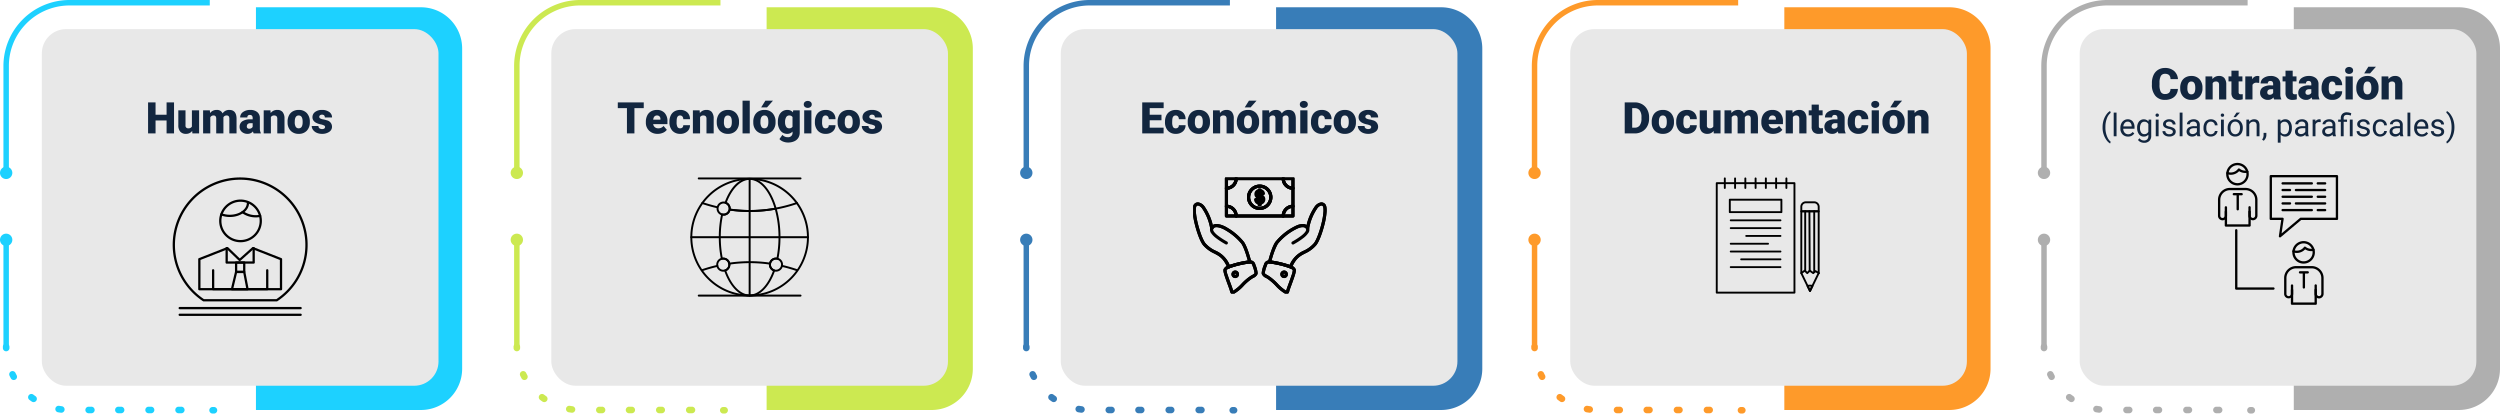 <svg xmlns="http://www.w3.org/2000/svg" xmlns:xlink="http://www.w3.org/1999/xlink" width="1030.5" height="170.463" viewBox="0 0 1030.5 170.463"><defs><clipPath id="a"><rect width="55.624" height="57.082" fill="none"/></clipPath><clipPath id="b"><rect width="54.826" height="47.871" fill="none"/></clipPath><clipPath id="c"><rect width="48.88" height="49.11" fill="none"/></clipPath><clipPath id="d"><rect width="42.891" height="47.87" fill="none"/></clipPath><clipPath id="e"><rect width="49.521" height="58.508" fill="none"/></clipPath></defs><g transform="translate(-284.75 -2605.858)"><path d="M1525.017,560.227h-.563a1.351,1.351,0,1,1,0-2.7h.563a1.351,1.351,0,0,1,0,2.7" transform="translate(-1152.022 2216.095)" fill="#1dd1ff"/><path d="M1525.017,560.227h-.563a1.351,1.351,0,1,1,0-2.7h.563a1.351,1.351,0,0,1,0,2.7" transform="translate(-731.522 2216.095)" fill="#387db8"/><g transform="translate(284.75 2605.858)"><path d="M1254.165,82.119h-2.252V37.959a27.255,27.255,0,0,1,27.224-27.224h57.833v2.252h-57.833a25.066,25.066,0,0,0-19.034,8.824,24.685,24.685,0,0,0-5.938,16.148Z" transform="translate(-1250.499 -10.735)" fill="#1dd1ff"/><path d="M1252.38,237.412a2.54,2.54,0,1,1-2.54-2.54,2.54,2.54,0,0,1,2.54,2.54" transform="translate(-1247.3 -166.155)" fill="#1dd1ff"/><rect width="2.252" height="44.16" transform="translate(1.414 98.73)" fill="#1dd1ff"/><path d="M1252.38,327.438a2.54,2.54,0,1,0-2.54,2.54,2.54,2.54,0,0,0,2.54-2.54" transform="translate(-1247.3 -228.581)" fill="#1dd1ff"/><path d="M1330.587,527h-1.123a1.351,1.351,0,0,1,0-2.7h1.123a1.351,1.351,0,1,1,0,2.7m-12.353,0h-1.123a1.351,1.351,0,0,1,0-2.7h1.123a1.351,1.351,0,0,1,0,2.7m-12.353,0h-1.123a1.351,1.351,0,1,1,0-2.7h1.123a1.351,1.351,0,0,1,0,2.7m-12.354,0H1292.4a1.351,1.351,0,0,1,0-2.7h1.123a1.351,1.351,0,1,1,0,2.7m-12.342-.214a1.4,1.4,0,0,1-.174-.011c-.387-.05-.78-.109-1.167-.176a1.351,1.351,0,0,1,.459-2.663c.35.06.7.114,1.053.159a1.351,1.351,0,0,1-.171,2.692m-11.428-4.377a1.344,1.344,0,0,1-.766-.239c-.323-.223-.645-.455-.958-.69a1.351,1.351,0,1,1,1.627-2.158c.282.213.573.422.865.623a1.351,1.351,0,0,1-.768,2.464m-8.177-9.1a1.35,1.35,0,0,1-1.19-.708c-.186-.343-.367-.7-.539-1.049a1.351,1.351,0,1,1,2.43-1.183c.155.319.318.637.486.946a1.351,1.351,0,0,1-1.187,1.994" transform="translate(-1255.909 -356.657)" fill="#1dd1ff"/><path d="M1252.535,475.665a1.351,1.351,0,0,1-1.35-1.323c0-.2-.006-.394-.006-.592a1.351,1.351,0,0,1,2.7,0q0,.268.005.534a1.351,1.351,0,0,1-1.322,1.38h-.029" transform="translate(-1249.99 -330.861)" fill="#1dd1ff"/></g><path d="M1525.017,560.227h-.563a1.351,1.351,0,1,1,0-2.7h.563a1.351,1.351,0,0,1,0,2.7" transform="translate(-941.522 2216.095)" fill="#cce951"/><g transform="translate(495.25 2605.858)"><path d="M1254.165,82.119h-2.252V37.959a27.255,27.255,0,0,1,27.224-27.224h57.833v2.252h-57.833a25.066,25.066,0,0,0-19.034,8.824,24.685,24.685,0,0,0-5.938,16.148Z" transform="translate(-1250.499 -10.735)" fill="#cce951"/><path d="M1252.38,237.412a2.54,2.54,0,1,1-2.54-2.54,2.54,2.54,0,0,1,2.54,2.54" transform="translate(-1247.3 -166.155)" fill="#cce951"/><rect width="2.252" height="44.16" transform="translate(1.414 98.73)" fill="#cce951"/><path d="M1252.38,327.438a2.54,2.54,0,1,0-2.54,2.54,2.54,2.54,0,0,0,2.54-2.54" transform="translate(-1247.3 -228.581)" fill="#cce951"/><path d="M1330.587,527h-1.123a1.351,1.351,0,0,1,0-2.7h1.123a1.351,1.351,0,1,1,0,2.7m-12.353,0h-1.123a1.351,1.351,0,0,1,0-2.7h1.123a1.351,1.351,0,0,1,0,2.7m-12.353,0h-1.123a1.351,1.351,0,1,1,0-2.7h1.123a1.351,1.351,0,0,1,0,2.7m-12.354,0H1292.4a1.351,1.351,0,0,1,0-2.7h1.123a1.351,1.351,0,1,1,0,2.7m-12.342-.214a1.4,1.4,0,0,1-.174-.011c-.387-.05-.78-.109-1.167-.176a1.351,1.351,0,0,1,.459-2.663c.35.06.7.114,1.053.159a1.351,1.351,0,0,1-.171,2.692m-11.428-4.377a1.344,1.344,0,0,1-.766-.239c-.323-.223-.645-.455-.958-.69a1.351,1.351,0,1,1,1.627-2.158c.282.213.573.422.865.623a1.351,1.351,0,0,1-.768,2.464m-8.177-9.1a1.35,1.35,0,0,1-1.19-.708c-.186-.343-.367-.7-.539-1.049a1.351,1.351,0,1,1,2.43-1.183c.155.319.318.637.486.946a1.351,1.351,0,0,1-1.187,1.994" transform="translate(-1255.909 -356.657)" fill="#cce951"/><path d="M1252.535,475.665a1.351,1.351,0,0,1-1.35-1.323c0-.2-.006-.394-.006-.592a1.351,1.351,0,0,1,2.7,0q0,.268.005.534a1.351,1.351,0,0,1-1.322,1.38h-.029" transform="translate(-1249.99 -330.861)" fill="#cce951"/></g><g transform="translate(705.25 2605.858)"><path d="M1254.165,82.119h-2.252V37.959a27.255,27.255,0,0,1,27.224-27.224h57.833v2.252h-57.833a25.066,25.066,0,0,0-19.034,8.824,24.685,24.685,0,0,0-5.938,16.148Z" transform="translate(-1250.499 -10.735)" fill="#387db8"/><path d="M1252.38,237.412a2.54,2.54,0,1,1-2.54-2.54,2.54,2.54,0,0,1,2.54,2.54" transform="translate(-1247.3 -166.155)" fill="#387db8"/><rect width="2.252" height="44.16" transform="translate(1.414 98.73)" fill="#387db8"/><path d="M1252.38,327.438a2.54,2.54,0,1,0-2.54,2.54,2.54,2.54,0,0,0,2.54-2.54" transform="translate(-1247.3 -228.581)" fill="#387db8"/><path d="M1330.587,527h-1.123a1.351,1.351,0,0,1,0-2.7h1.123a1.351,1.351,0,1,1,0,2.7m-12.353,0h-1.123a1.351,1.351,0,0,1,0-2.7h1.123a1.351,1.351,0,0,1,0,2.7m-12.353,0h-1.123a1.351,1.351,0,1,1,0-2.7h1.123a1.351,1.351,0,0,1,0,2.7m-12.354,0H1292.4a1.351,1.351,0,0,1,0-2.7h1.123a1.351,1.351,0,1,1,0,2.7m-12.342-.214a1.4,1.4,0,0,1-.174-.011c-.387-.05-.78-.109-1.167-.176a1.351,1.351,0,0,1,.459-2.663c.35.06.7.114,1.053.159a1.351,1.351,0,0,1-.171,2.692m-11.428-4.377a1.344,1.344,0,0,1-.766-.239c-.323-.223-.645-.455-.958-.69a1.351,1.351,0,1,1,1.627-2.158c.282.213.573.422.865.623a1.351,1.351,0,0,1-.768,2.464m-8.177-9.1a1.35,1.35,0,0,1-1.19-.708c-.186-.343-.367-.7-.539-1.049a1.351,1.351,0,1,1,2.43-1.183c.155.319.318.637.486.946a1.351,1.351,0,0,1-1.187,1.994" transform="translate(-1255.909 -356.657)" fill="#387db8"/><path d="M1252.535,475.665a1.351,1.351,0,0,1-1.35-1.323c0-.2-.006-.394-.006-.592a1.351,1.351,0,0,1,2.7,0q0,.268.005.534a1.351,1.351,0,0,1-1.322,1.38h-.029" transform="translate(-1249.99 -330.861)" fill="#387db8"/></g><path d="M1525.017,560.227h-.563a1.351,1.351,0,1,1,0-2.7h.563a1.351,1.351,0,0,1,0,2.7" transform="translate(-522.022 2216.095)" fill="#fe9a2a"/><g transform="translate(914.75 2605.858)"><path d="M1254.165,82.119h-2.252V37.959a27.255,27.255,0,0,1,27.224-27.224h57.833v2.252h-57.833a25.066,25.066,0,0,0-19.034,8.824,24.685,24.685,0,0,0-5.938,16.148Z" transform="translate(-1250.499 -10.735)" fill="#fe9a2a"/><path d="M1252.38,237.412a2.54,2.54,0,1,1-2.54-2.54,2.54,2.54,0,0,1,2.54,2.54" transform="translate(-1247.3 -166.155)" fill="#fe9a2a"/><rect width="2.252" height="44.16" transform="translate(1.414 98.73)" fill="#fe9a2a"/><path d="M1252.38,327.438a2.54,2.54,0,1,0-2.54,2.54,2.54,2.54,0,0,0,2.54-2.54" transform="translate(-1247.3 -228.581)" fill="#fe9a2a"/><path d="M1330.587,527h-1.123a1.351,1.351,0,0,1,0-2.7h1.123a1.351,1.351,0,1,1,0,2.7m-12.353,0h-1.123a1.351,1.351,0,0,1,0-2.7h1.123a1.351,1.351,0,0,1,0,2.7m-12.353,0h-1.123a1.351,1.351,0,1,1,0-2.7h1.123a1.351,1.351,0,0,1,0,2.7m-12.354,0H1292.4a1.351,1.351,0,0,1,0-2.7h1.123a1.351,1.351,0,1,1,0,2.7m-12.342-.214a1.4,1.4,0,0,1-.174-.011c-.387-.05-.78-.109-1.167-.176a1.351,1.351,0,0,1,.459-2.663c.35.06.7.114,1.053.159a1.351,1.351,0,0,1-.171,2.692m-11.428-4.377a1.344,1.344,0,0,1-.766-.239c-.323-.223-.645-.455-.958-.69a1.351,1.351,0,1,1,1.627-2.158c.282.213.573.422.865.623a1.351,1.351,0,0,1-.768,2.464m-8.177-9.1a1.35,1.35,0,0,1-1.19-.708c-.186-.343-.367-.7-.539-1.049a1.351,1.351,0,1,1,2.43-1.183c.155.319.318.637.486.946a1.351,1.351,0,0,1-1.187,1.994" transform="translate(-1255.909 -356.657)" fill="#fe9a2a"/><path d="M1252.535,475.665a1.351,1.351,0,0,1-1.35-1.323c0-.2-.006-.394-.006-.592a1.351,1.351,0,0,1,2.7,0q0,.268.005.534a1.351,1.351,0,0,1-1.322,1.38h-.029" transform="translate(-1249.99 -330.861)" fill="#fe9a2a"/></g><path d="M1525.017,560.227h-.563a1.351,1.351,0,1,1,0-2.7h.563a1.351,1.351,0,0,1,0,2.7" transform="translate(-312.022 2216.095)" fill="#afafaf"/><g transform="translate(1124.75 2605.858)"><path d="M1254.165,82.119h-2.252V37.959a27.255,27.255,0,0,1,27.224-27.224h57.833v2.252h-57.833a25.066,25.066,0,0,0-19.034,8.824,24.685,24.685,0,0,0-5.938,16.148Z" transform="translate(-1250.499 -10.735)" fill="#afafaf"/><path d="M1252.38,237.412a2.54,2.54,0,1,1-2.54-2.54,2.54,2.54,0,0,1,2.54,2.54" transform="translate(-1247.3 -166.155)" fill="#afafaf"/><rect width="2.252" height="44.16" transform="translate(1.414 98.73)" fill="#afafaf"/><path d="M1252.38,327.438a2.54,2.54,0,1,0-2.54,2.54,2.54,2.54,0,0,0,2.54-2.54" transform="translate(-1247.3 -228.581)" fill="#afafaf"/><path d="M1330.587,527h-1.123a1.351,1.351,0,0,1,0-2.7h1.123a1.351,1.351,0,1,1,0,2.7m-12.353,0h-1.123a1.351,1.351,0,0,1,0-2.7h1.123a1.351,1.351,0,0,1,0,2.7m-12.353,0h-1.123a1.351,1.351,0,1,1,0-2.7h1.123a1.351,1.351,0,0,1,0,2.7m-12.354,0H1292.4a1.351,1.351,0,0,1,0-2.7h1.123a1.351,1.351,0,1,1,0,2.7m-12.342-.214a1.4,1.4,0,0,1-.174-.011c-.387-.05-.78-.109-1.167-.176a1.351,1.351,0,0,1,.459-2.663c.35.06.7.114,1.053.159a1.351,1.351,0,0,1-.171,2.692m-11.428-4.377a1.344,1.344,0,0,1-.766-.239c-.323-.223-.645-.455-.958-.69a1.351,1.351,0,1,1,1.627-2.158c.282.213.573.422.865.623a1.351,1.351,0,0,1-.768,2.464m-8.177-9.1a1.35,1.35,0,0,1-1.19-.708c-.186-.343-.367-.7-.539-1.049a1.351,1.351,0,1,1,2.43-1.183c.155.319.318.637.486.946a1.351,1.351,0,0,1-1.187,1.994" transform="translate(-1255.909 -356.657)" fill="#afafaf"/><path d="M1252.535,475.665a1.351,1.351,0,0,1-1.35-1.323c0-.2-.006-.394-.006-.592a1.351,1.351,0,0,1,2.7,0q0,.268.005.534a1.351,1.351,0,0,1-1.322,1.38h-.029" transform="translate(-1249.99 -330.861)" fill="#afafaf"/></g><path d="M0,0H68A17,17,0,0,1,85,17V149a17,17,0,0,1-17,17H0a0,0,0,0,1,0,0V0A0,0,0,0,1,0,0Z" transform="translate(390.25 2608.858)" fill="#1dd1ff"/><path d="M0,0H68A17,17,0,0,1,85,17V149a17,17,0,0,1-17,17H0a0,0,0,0,1,0,0V0A0,0,0,0,1,0,0Z" transform="translate(600.75 2608.858)" fill="#cce951"/><path d="M0,0H68A17,17,0,0,1,85,17V149a17,17,0,0,1-17,17H0a0,0,0,0,1,0,0V0A0,0,0,0,1,0,0Z" transform="translate(810.75 2608.858)" fill="#387db8"/><path d="M0,0H68A17,17,0,0,1,85,17V149a17,17,0,0,1-17,17H0a0,0,0,0,1,0,0V0A0,0,0,0,1,0,0Z" transform="translate(1020.25 2608.858)" fill="#fe9a2a"/><path d="M0,0H68A17,17,0,0,1,85,17V149a17,17,0,0,1-17,17H0a0,0,0,0,1,0,0V0A0,0,0,0,1,0,0Z" transform="translate(1230.25 2608.858)" fill="#afafaf"/><rect width="163.5" height="147" rx="10" transform="translate(302 2617.858)" fill="#e8e8e8"/><rect width="163.5" height="147" rx="10" transform="translate(512 2617.858)" fill="#e8e8e8"/><rect width="163.5" height="147" rx="10" transform="translate(722 2617.858)" fill="#e8e8e8"/><rect width="163.5" height="147" rx="10" transform="translate(932 2617.858)" fill="#e8e8e8"/><rect width="163.5" height="147" rx="10" transform="translate(1142 2617.858)" fill="#e8e8e8"/><g transform="translate(318.985 2641.858)"><path d="M37.5,19H34.428V13.656H29.884V19H26.8V6.2h3.085v5.08h4.544V6.2H37.5Zm7.479-1.028a3.054,3.054,0,0,1-2.54,1.2,3,3,0,0,1-2.369-.91,3.826,3.826,0,0,1-.8-2.615V9.49h2.962v6.179a1.065,1.065,0,0,0,1.187,1.222,1.548,1.548,0,0,0,1.45-.729V9.49H47.84V19H45.063ZM52.261,9.49l.1,1.116a3.27,3.27,0,0,1,2.716-1.292,2.407,2.407,0,0,1,2.435,1.433A3.165,3.165,0,0,1,60.3,9.314q2.892,0,2.971,3.5V19H60.3V13a1.813,1.813,0,0,0-.246-1.063,1.048,1.048,0,0,0-.9-.334,1.4,1.4,0,0,0-1.31.782l.009.123V19H54.889V13.015a1.906,1.906,0,0,0-.237-1.081,1.045,1.045,0,0,0-.905-.334,1.42,1.42,0,0,0-1.3.782V19H49.484V9.49ZM70.323,19a3.344,3.344,0,0,1-.281-.853,2.754,2.754,0,0,1-2.285,1.028,3.374,3.374,0,0,1-2.285-.813,2.588,2.588,0,0,1-.94-2.043,2.66,2.66,0,0,1,1.143-2.338A5.821,5.821,0,0,1,69,13.19h.914v-.5q0-1.316-1.134-1.316a.927.927,0,0,0-1.055,1.042H64.759a2.655,2.655,0,0,1,1.173-2.239,4.931,4.931,0,0,1,2.993-.86A4.323,4.323,0,0,1,71.8,10.2a3.086,3.086,0,0,1,1.081,2.435v4.21a4.311,4.311,0,0,0,.4,2V19Zm-1.854-1.934a1.652,1.652,0,0,0,.918-.237,1.487,1.487,0,0,0,.523-.536V14.772h-.861q-1.547,0-1.547,1.389a.848.848,0,0,0,.272.655A.986.986,0,0,0,68.468,17.066ZM77.24,9.49l.1,1.116a3.225,3.225,0,0,1,2.716-1.292,2.713,2.713,0,0,1,2.219.888,4.226,4.226,0,0,1,.76,2.672V19H80.061V13a1.6,1.6,0,0,0-.29-1.059,1.342,1.342,0,0,0-1.055-.338,1.413,1.413,0,0,0-1.292.686V19H74.462V9.49ZM84.3,14.157a5.613,5.613,0,0,1,.554-2.536,3.96,3.96,0,0,1,1.591-1.709,4.791,4.791,0,0,1,2.435-.6,4.373,4.373,0,0,1,3.366,1.323,5.076,5.076,0,0,1,1.23,3.6v.105a4.925,4.925,0,0,1-1.235,3.529,4.384,4.384,0,0,1-3.344,1.305,4.434,4.434,0,0,1-3.261-1.217,4.761,4.761,0,0,1-1.327-3.3Zm2.962.185a3.538,3.538,0,0,0,.413,1.934,1.376,1.376,0,0,0,1.222.615q1.582,0,1.617-2.435v-.3q0-2.558-1.635-2.558-1.485,0-1.608,2.206Zm12.5,1.986a.684.684,0,0,0-.4-.606,6.016,6.016,0,0,0-1.5-.475,6.853,6.853,0,0,1-1.828-.646,3.062,3.062,0,0,1-1.1-.971,2.319,2.319,0,0,1-.378-1.31,2.628,2.628,0,0,1,1.081-2.158,4.453,4.453,0,0,1,2.83-.848,4.934,4.934,0,0,1,3.023.853,2.666,2.666,0,0,1,1.143,2.241H99.661q0-1.143-1.2-1.143a1.194,1.194,0,0,0-.782.259.8.8,0,0,0-.316.646.737.737,0,0,0,.387.642,3.654,3.654,0,0,0,1.235.4,10.671,10.671,0,0,1,1.49.378,2.706,2.706,0,0,1,2.145,2.646,2.491,2.491,0,0,1-1.156,2.118,5.068,5.068,0,0,1-2.993.817,5.172,5.172,0,0,1-2.18-.439,3.645,3.645,0,0,1-1.494-1.2,2.707,2.707,0,0,1-.536-1.591h2.769a1.145,1.145,0,0,0,.439.962,1.808,1.808,0,0,0,1.081.3,1.422,1.422,0,0,0,.91-.246A.787.787,0,0,0,99.757,16.328Z" transform="translate(0)" fill="#12263f"/></g><g transform="translate(529.485 2641.858)"><path d="M20.616,8.585H16.775V19H13.69V8.585H9.92V6.2h10.7Zm5.766,10.591a4.889,4.889,0,0,1-3.542-1.305,4.507,4.507,0,0,1-1.354-3.4v-.246a5.84,5.84,0,0,1,.541-2.575A3.955,3.955,0,0,1,23.6,9.925a4.763,4.763,0,0,1,2.461-.611,4.117,4.117,0,0,1,3.164,1.244,4.887,4.887,0,0,1,1.16,3.467v1.151H24.5a2.135,2.135,0,0,0,.694,1.257,2.066,2.066,0,0,0,1.389.457,2.662,2.662,0,0,0,2.2-.984l1.354,1.6a3.784,3.784,0,0,1-1.569,1.217A5.3,5.3,0,0,1,26.382,19.176ZM26.048,11.6q-1.3,0-1.547,1.723h2.988v-.229a1.467,1.467,0,0,0-.36-1.1A1.434,1.434,0,0,0,26.048,11.6ZM35.6,16.891a1.317,1.317,0,0,0,.967-.338,1.241,1.241,0,0,0,.334-.945H39.68a3.288,3.288,0,0,1-1.121,2.566,4.168,4.168,0,0,1-2.887,1,4.22,4.22,0,0,1-3.27-1.3,5.125,5.125,0,0,1-1.2-3.6v-.123a5.792,5.792,0,0,1,.532-2.544,3.872,3.872,0,0,1,1.534-1.7,4.573,4.573,0,0,1,2.373-.593,4.116,4.116,0,0,1,2.944,1.028,3.647,3.647,0,0,1,1.09,2.786H36.9A1.626,1.626,0,0,0,36.542,12a1.244,1.244,0,0,0-.967-.4q-1.151,0-1.345,1.468a10.357,10.357,0,0,0-.062,1.283,4.068,4.068,0,0,0,.343,1.986A1.187,1.187,0,0,0,35.6,16.891Zm8.051-7.4.1,1.116a3.225,3.225,0,0,1,2.716-1.292,2.713,2.713,0,0,1,2.219.888,4.226,4.226,0,0,1,.76,2.672V19H46.474V13a1.6,1.6,0,0,0-.29-1.059,1.342,1.342,0,0,0-1.055-.338,1.413,1.413,0,0,0-1.292.686V19H40.875V9.49Zm7.058,4.667a5.613,5.613,0,0,1,.554-2.536,3.96,3.96,0,0,1,1.591-1.709,4.791,4.791,0,0,1,2.435-.6,4.373,4.373,0,0,1,3.366,1.323,5.076,5.076,0,0,1,1.23,3.6v.105a4.925,4.925,0,0,1-1.235,3.529,4.384,4.384,0,0,1-3.344,1.305,4.434,4.434,0,0,1-3.261-1.217,4.761,4.761,0,0,1-1.327-3.3Zm2.962.185a3.538,3.538,0,0,0,.413,1.934,1.376,1.376,0,0,0,1.222.615q1.582,0,1.617-2.435v-.3q0-2.558-1.635-2.558-1.485,0-1.608,2.206ZM64.315,19H61.345V5.5h2.971Zm1.45-4.843a5.613,5.613,0,0,1,.554-2.536A3.96,3.96,0,0,1,67.91,9.912a4.791,4.791,0,0,1,2.435-.6,4.373,4.373,0,0,1,3.366,1.323,5.076,5.076,0,0,1,1.23,3.6v.105a4.925,4.925,0,0,1-1.235,3.529,4.384,4.384,0,0,1-3.344,1.305A4.434,4.434,0,0,1,67.1,17.958a4.761,4.761,0,0,1-1.327-3.3Zm2.962.185a3.538,3.538,0,0,0,.413,1.934,1.376,1.376,0,0,0,1.222.615q1.582,0,1.617-2.435v-.3q0-2.558-1.635-2.558-1.485,0-1.608,2.206ZM70.749,5.5h3.129L71.435,8.26l-2.417,0Zm5.15,8.675a6.421,6.421,0,0,1,.475-2.549,3.821,3.821,0,0,1,1.362-1.709,3.591,3.591,0,0,1,2.065-.6,2.855,2.855,0,0,1,2.32,1l.105-.826h2.689V18.64a4.009,4.009,0,0,1-.584,2.184,3.75,3.75,0,0,1-1.692,1.424,6.219,6.219,0,0,1-2.566.5,5.365,5.365,0,0,1-2.026-.4,3.657,3.657,0,0,1-1.5-1.028l1.239-1.74a2.716,2.716,0,0,0,2.18.976,1.764,1.764,0,0,0,1.969-2.021v-.3a2.781,2.781,0,0,1-2.153.94,3.437,3.437,0,0,1-2.812-1.332A5.517,5.517,0,0,1,75.9,14.28Zm2.971.185a3.383,3.383,0,0,0,.439,1.85,1.387,1.387,0,0,0,1.23.681,1.573,1.573,0,0,0,1.4-.642v-4a1.534,1.534,0,0,0-1.38-.65,1.4,1.4,0,0,0-1.239.708A3.858,3.858,0,0,0,78.87,14.359ZM89.725,19H86.754V9.49h2.971ZM86.578,7.038A1.322,1.322,0,0,1,87.035,6a1.943,1.943,0,0,1,2.373,0,1.322,1.322,0,0,1,.457,1.037,1.322,1.322,0,0,1-.457,1.037,1.943,1.943,0,0,1-2.373,0A1.322,1.322,0,0,1,86.578,7.038Zm8.991,9.853a1.317,1.317,0,0,0,.967-.338,1.241,1.241,0,0,0,.334-.945h2.777a3.288,3.288,0,0,1-1.121,2.566,4.168,4.168,0,0,1-2.887,1,4.22,4.22,0,0,1-3.27-1.3,5.125,5.125,0,0,1-1.2-3.6v-.123a5.792,5.792,0,0,1,.532-2.544,3.872,3.872,0,0,1,1.534-1.7,4.573,4.573,0,0,1,2.373-.593,4.116,4.116,0,0,1,2.944,1.028,3.647,3.647,0,0,1,1.09,2.786H96.87A1.626,1.626,0,0,0,96.51,12a1.244,1.244,0,0,0-.967-.4q-1.151,0-1.345,1.468a10.357,10.357,0,0,0-.062,1.283,4.068,4.068,0,0,0,.343,1.986A1.187,1.187,0,0,0,95.569,16.891Zm4.957-2.733a5.613,5.613,0,0,1,.554-2.536,3.96,3.96,0,0,1,1.591-1.709,4.791,4.791,0,0,1,2.435-.6,4.373,4.373,0,0,1,3.366,1.323,5.076,5.076,0,0,1,1.23,3.6v.105a4.925,4.925,0,0,1-1.235,3.529,4.384,4.384,0,0,1-3.344,1.305,4.434,4.434,0,0,1-3.261-1.217,4.761,4.761,0,0,1-1.327-3.3Zm2.962.185a3.538,3.538,0,0,0,.413,1.934,1.376,1.376,0,0,0,1.222.615q1.582,0,1.617-2.435v-.3q0-2.558-1.635-2.558-1.485,0-1.608,2.206Zm12.5,1.986a.684.684,0,0,0-.4-.606,6.016,6.016,0,0,0-1.5-.475,6.853,6.853,0,0,1-1.828-.646,3.062,3.062,0,0,1-1.1-.971,2.319,2.319,0,0,1-.378-1.31,2.628,2.628,0,0,1,1.081-2.158,4.453,4.453,0,0,1,2.83-.848,4.934,4.934,0,0,1,3.023.853,2.666,2.666,0,0,1,1.143,2.241H115.89q0-1.143-1.2-1.143a1.194,1.194,0,0,0-.782.259.8.8,0,0,0-.316.646.737.737,0,0,0,.387.642,3.654,3.654,0,0,0,1.235.4,10.671,10.671,0,0,1,1.49.378,2.706,2.706,0,0,1,2.145,2.646,2.491,2.491,0,0,1-1.156,2.118,5.068,5.068,0,0,1-2.993.817,5.172,5.172,0,0,1-2.18-.439,3.645,3.645,0,0,1-1.494-1.2,2.707,2.707,0,0,1-.536-1.591h2.769a1.145,1.145,0,0,0,.439.962,1.808,1.808,0,0,0,1.081.3,1.422,1.422,0,0,0,.91-.246A.787.787,0,0,0,115.986,16.328Z" transform="translate(0)" fill="#12263f"/></g><g transform="translate(739.485 2641.858)"><path d="M24.026,13.568H19.175v3.059h5.73V19H16.09V6.2h8.833V8.585H19.175v2.7h4.852Zm5.854,3.322a1.317,1.317,0,0,0,.967-.338,1.241,1.241,0,0,0,.334-.945h2.777a3.288,3.288,0,0,1-1.121,2.566,4.168,4.168,0,0,1-2.887,1,4.22,4.22,0,0,1-3.27-1.3,5.125,5.125,0,0,1-1.2-3.6v-.123a5.792,5.792,0,0,1,.532-2.544,3.872,3.872,0,0,1,1.534-1.7,4.573,4.573,0,0,1,2.373-.593,4.116,4.116,0,0,1,2.944,1.028,3.647,3.647,0,0,1,1.09,2.786H31.181A1.626,1.626,0,0,0,30.82,12a1.244,1.244,0,0,0-.967-.4q-1.151,0-1.345,1.468a10.357,10.357,0,0,0-.062,1.283,4.068,4.068,0,0,0,.343,1.986A1.187,1.187,0,0,0,29.88,16.891Zm4.957-2.733a5.613,5.613,0,0,1,.554-2.536,3.96,3.96,0,0,1,1.591-1.709,4.791,4.791,0,0,1,2.435-.6,4.373,4.373,0,0,1,3.366,1.323,5.076,5.076,0,0,1,1.23,3.6v.105a4.925,4.925,0,0,1-1.235,3.529,4.384,4.384,0,0,1-3.344,1.305,4.434,4.434,0,0,1-3.261-1.217,4.761,4.761,0,0,1-1.327-3.3Zm2.962.185a3.538,3.538,0,0,0,.413,1.934,1.376,1.376,0,0,0,1.222.615q1.582,0,1.617-2.435v-.3q0-2.558-1.635-2.558-1.485,0-1.608,2.206ZM48.038,9.49l.1,1.116a3.225,3.225,0,0,1,2.716-1.292,2.713,2.713,0,0,1,2.219.888,4.226,4.226,0,0,1,.76,2.672V19H50.859V13a1.6,1.6,0,0,0-.29-1.059,1.342,1.342,0,0,0-1.055-.338,1.413,1.413,0,0,0-1.292.686V19H45.261V9.49ZM55.1,14.157a5.613,5.613,0,0,1,.554-2.536A3.96,3.96,0,0,1,57.24,9.912a4.791,4.791,0,0,1,2.435-.6,4.373,4.373,0,0,1,3.366,1.323,5.076,5.076,0,0,1,1.23,3.6v.105a4.925,4.925,0,0,1-1.235,3.529,4.384,4.384,0,0,1-3.344,1.305,4.434,4.434,0,0,1-3.261-1.217,4.761,4.761,0,0,1-1.327-3.3Zm2.962.185a3.538,3.538,0,0,0,.413,1.934,1.376,1.376,0,0,0,1.222.615q1.582,0,1.617-2.435v-.3q0-2.558-1.635-2.558-1.485,0-1.608,2.206ZM60.079,5.5h3.129L60.765,8.26l-2.417,0Zm8.3,3.99.1,1.116a3.27,3.27,0,0,1,2.716-1.292,2.407,2.407,0,0,1,2.435,1.433,3.165,3.165,0,0,1,2.795-1.433q2.892,0,2.971,3.5V19H76.418V13a1.813,1.813,0,0,0-.246-1.063,1.048,1.048,0,0,0-.9-.334,1.4,1.4,0,0,0-1.31.782l.009.123V19H71V13.015a1.906,1.906,0,0,0-.237-1.081,1.045,1.045,0,0,0-.905-.334,1.42,1.42,0,0,0-1.3.782V19H65.6V9.49ZM84.205,19H81.234V9.49h2.971ZM81.059,7.038A1.322,1.322,0,0,1,81.516,6a1.943,1.943,0,0,1,2.373,0,1.322,1.322,0,0,1,.457,1.037,1.322,1.322,0,0,1-.457,1.037,1.943,1.943,0,0,1-2.373,0A1.322,1.322,0,0,1,81.059,7.038Zm8.991,9.853a1.317,1.317,0,0,0,.967-.338,1.241,1.241,0,0,0,.334-.945h2.777a3.288,3.288,0,0,1-1.121,2.566,4.168,4.168,0,0,1-2.887,1,4.22,4.22,0,0,1-3.27-1.3,5.125,5.125,0,0,1-1.2-3.6v-.123a5.792,5.792,0,0,1,.532-2.544,3.872,3.872,0,0,1,1.534-1.7,4.573,4.573,0,0,1,2.373-.593,4.116,4.116,0,0,1,2.944,1.028,3.647,3.647,0,0,1,1.09,2.786H91.351A1.626,1.626,0,0,0,90.99,12a1.244,1.244,0,0,0-.967-.4q-1.151,0-1.345,1.468a10.357,10.357,0,0,0-.062,1.283,4.068,4.068,0,0,0,.343,1.986A1.187,1.187,0,0,0,90.05,16.891Zm4.957-2.733a5.613,5.613,0,0,1,.554-2.536,3.96,3.96,0,0,1,1.591-1.709,4.791,4.791,0,0,1,2.435-.6,4.373,4.373,0,0,1,3.366,1.323,5.076,5.076,0,0,1,1.23,3.6v.105a4.925,4.925,0,0,1-1.235,3.529A4.384,4.384,0,0,1,99.6,19.176a4.434,4.434,0,0,1-3.261-1.217,4.761,4.761,0,0,1-1.327-3.3Zm2.962.185a3.538,3.538,0,0,0,.413,1.934,1.376,1.376,0,0,0,1.222.615q1.582,0,1.617-2.435v-.3q0-2.558-1.635-2.558-1.485,0-1.608,2.206Zm12.5,1.986a.684.684,0,0,0-.4-.606,6.016,6.016,0,0,0-1.5-.475,6.853,6.853,0,0,1-1.828-.646,3.062,3.062,0,0,1-1.1-.971,2.319,2.319,0,0,1-.378-1.31,2.628,2.628,0,0,1,1.081-2.158,4.453,4.453,0,0,1,2.83-.848,4.934,4.934,0,0,1,3.023.853,2.666,2.666,0,0,1,1.143,2.241H110.37q0-1.143-1.2-1.143a1.194,1.194,0,0,0-.782.259.8.8,0,0,0-.316.646.737.737,0,0,0,.387.642,3.654,3.654,0,0,0,1.235.4,10.671,10.671,0,0,1,1.49.378,2.706,2.706,0,0,1,2.145,2.646,2.491,2.491,0,0,1-1.156,2.118,5.068,5.068,0,0,1-2.993.817,5.172,5.172,0,0,1-2.18-.439,3.645,3.645,0,0,1-1.494-1.2,2.707,2.707,0,0,1-.536-1.591h2.769a1.145,1.145,0,0,0,.439.962,1.808,1.808,0,0,0,1.081.3,1.422,1.422,0,0,0,.91-.246A.787.787,0,0,0,110.467,16.328Z" transform="translate(0)" fill="#12263f"/></g><g transform="translate(948.985 2641.858)"><path d="M5.47,19V6.2H9.592a6.064,6.064,0,0,1,3.05.769,5.406,5.406,0,0,1,2.114,2.171,6.554,6.554,0,0,1,.769,3.142v.589a6.592,6.592,0,0,1-.743,3.151A5.429,5.429,0,0,1,12.69,18.2a5.93,5.93,0,0,1-3.01.8ZM8.555,8.585v8.042H9.627a2.4,2.4,0,0,0,2.039-.945,4.63,4.63,0,0,0,.712-2.808V12.32a4.592,4.592,0,0,0-.712-2.795,2.442,2.442,0,0,0-2.074-.94ZM16.6,14.157a5.613,5.613,0,0,1,.554-2.536,3.96,3.96,0,0,1,1.591-1.709,4.791,4.791,0,0,1,2.435-.6,4.373,4.373,0,0,1,3.366,1.323,5.076,5.076,0,0,1,1.23,3.6v.105a4.925,4.925,0,0,1-1.235,3.529,4.384,4.384,0,0,1-3.344,1.305,4.434,4.434,0,0,1-3.261-1.217,4.761,4.761,0,0,1-1.327-3.3Zm2.962.185a3.538,3.538,0,0,0,.413,1.934,1.376,1.376,0,0,0,1.222.615q1.582,0,1.617-2.435v-.3q0-2.558-1.635-2.558-1.485,0-1.608,2.206ZM31.1,16.891a1.317,1.317,0,0,0,.967-.338,1.241,1.241,0,0,0,.334-.945h2.777a3.288,3.288,0,0,1-1.121,2.566,4.168,4.168,0,0,1-2.887,1,4.22,4.22,0,0,1-3.27-1.3,5.125,5.125,0,0,1-1.2-3.6v-.123a5.792,5.792,0,0,1,.532-2.544,3.872,3.872,0,0,1,1.534-1.7,4.573,4.573,0,0,1,2.373-.593,4.116,4.116,0,0,1,2.944,1.028,3.647,3.647,0,0,1,1.09,2.786H32.4A1.626,1.626,0,0,0,32.04,12a1.244,1.244,0,0,0-.967-.4q-1.151,0-1.345,1.468a10.357,10.357,0,0,0-.062,1.283,4.068,4.068,0,0,0,.343,1.986A1.187,1.187,0,0,0,31.1,16.891Zm11,1.081a3.054,3.054,0,0,1-2.54,1.2,3,3,0,0,1-2.369-.91,3.826,3.826,0,0,1-.8-2.615V9.49h2.962v6.179a1.065,1.065,0,0,0,1.187,1.222,1.548,1.548,0,0,0,1.45-.729V9.49h2.979V19H42.182ZM49.38,9.49l.1,1.116a3.27,3.27,0,0,1,2.716-1.292,2.407,2.407,0,0,1,2.435,1.433,3.165,3.165,0,0,1,2.795-1.433q2.892,0,2.971,3.5V19H57.422V13a1.813,1.813,0,0,0-.246-1.063,1.048,1.048,0,0,0-.9-.334,1.4,1.4,0,0,0-1.31.782l.009.123V19H52.008V13.015a1.906,1.906,0,0,0-.237-1.081,1.045,1.045,0,0,0-.905-.334,1.42,1.42,0,0,0-1.3.782V19H46.6V9.49Zm17.306,9.686a4.889,4.889,0,0,1-3.542-1.305,4.507,4.507,0,0,1-1.354-3.4v-.246a5.84,5.84,0,0,1,.541-2.575,3.955,3.955,0,0,1,1.578-1.727,4.763,4.763,0,0,1,2.461-.611,4.117,4.117,0,0,1,3.164,1.244,4.887,4.887,0,0,1,1.16,3.467v1.151H64.805a2.135,2.135,0,0,0,.694,1.257,2.066,2.066,0,0,0,1.389.457,2.662,2.662,0,0,0,2.2-.984l1.354,1.6a3.784,3.784,0,0,1-1.569,1.217A5.3,5.3,0,0,1,66.686,19.176ZM66.352,11.6q-1.3,0-1.547,1.723h2.988v-.229a1.467,1.467,0,0,0-.36-1.1A1.434,1.434,0,0,0,66.352,11.6ZM74.6,9.49l.1,1.116a3.225,3.225,0,0,1,2.716-1.292,2.713,2.713,0,0,1,2.219.888,4.226,4.226,0,0,1,.76,2.672V19H77.426V13a1.6,1.6,0,0,0-.29-1.059,1.342,1.342,0,0,0-1.055-.338,1.413,1.413,0,0,0-1.292.686V19H71.828V9.49ZM85.486,7.126V9.49H87.05v2.057H85.486V15.9a1.111,1.111,0,0,0,.193.747,1.037,1.037,0,0,0,.765.211,4.345,4.345,0,0,0,.738-.053v2.118a5.466,5.466,0,0,1-1.67.255,3.1,3.1,0,0,1-2.259-.721,2.954,2.954,0,0,1-.729-2.188v-4.72H81.311V9.49h1.213V7.126ZM93.572,19a3.344,3.344,0,0,1-.281-.853,2.754,2.754,0,0,1-2.285,1.028,3.374,3.374,0,0,1-2.285-.813,2.588,2.588,0,0,1-.94-2.043,2.66,2.66,0,0,1,1.143-2.338,5.821,5.821,0,0,1,3.322-.791h.914v-.5q0-1.316-1.134-1.316a.927.927,0,0,0-1.055,1.042H88.008a2.655,2.655,0,0,1,1.173-2.239,4.931,4.931,0,0,1,2.993-.86,4.323,4.323,0,0,1,2.874.888,3.086,3.086,0,0,1,1.081,2.435v4.21a4.311,4.311,0,0,0,.4,2V19Zm-1.854-1.934a1.652,1.652,0,0,0,.918-.237,1.487,1.487,0,0,0,.523-.536V14.772H92.3q-1.547,0-1.547,1.389a.848.848,0,0,0,.272.655A.986.986,0,0,0,91.717,17.066Zm10.072-.176a1.317,1.317,0,0,0,.967-.338,1.241,1.241,0,0,0,.334-.945h2.777a3.288,3.288,0,0,1-1.121,2.566,4.168,4.168,0,0,1-2.887,1,4.22,4.22,0,0,1-3.27-1.3,5.125,5.125,0,0,1-1.2-3.6v-.123a5.792,5.792,0,0,1,.532-2.544,3.872,3.872,0,0,1,1.534-1.7,4.573,4.573,0,0,1,2.373-.593,4.116,4.116,0,0,1,2.944,1.028,3.647,3.647,0,0,1,1.09,2.786H103.09A1.626,1.626,0,0,0,102.73,12a1.244,1.244,0,0,0-.967-.4q-1.151,0-1.345,1.468a10.357,10.357,0,0,0-.062,1.283,4.068,4.068,0,0,0,.343,1.986A1.187,1.187,0,0,0,101.79,16.891ZM110.245,19h-2.971V9.49h2.971ZM107.1,7.038A1.322,1.322,0,0,1,107.555,6a1.943,1.943,0,0,1,2.373,0,1.322,1.322,0,0,1,.457,1.037,1.322,1.322,0,0,1-.457,1.037,1.943,1.943,0,0,1-2.373,0A1.322,1.322,0,0,1,107.1,7.038Zm4.6,7.119a5.613,5.613,0,0,1,.554-2.536,3.96,3.96,0,0,1,1.591-1.709,4.791,4.791,0,0,1,2.435-.6,4.373,4.373,0,0,1,3.366,1.323,5.076,5.076,0,0,1,1.23,3.6v.105a4.925,4.925,0,0,1-1.235,3.529,4.384,4.384,0,0,1-3.344,1.305,4.434,4.434,0,0,1-3.261-1.217,4.761,4.761,0,0,1-1.327-3.3Zm2.962.185a3.538,3.538,0,0,0,.413,1.934,1.376,1.376,0,0,0,1.222.615q1.582,0,1.617-2.435v-.3q0-2.558-1.635-2.558-1.485,0-1.608,2.206ZM116.678,5.5h3.129l-2.443,2.76-2.417,0ZM124.9,9.49l.1,1.116a3.225,3.225,0,0,1,2.716-1.292,2.713,2.713,0,0,1,2.219.888,4.226,4.226,0,0,1,.76,2.672V19h-2.971V13a1.6,1.6,0,0,0-.29-1.059,1.342,1.342,0,0,0-1.055-.338,1.413,1.413,0,0,0-1.292.686V19h-2.962V9.49Z" transform="translate(0)" fill="#12263f"/></g><g transform="translate(1158.985 2627.858)"><path d="M23.495,14.667a4.673,4.673,0,0,1-.721,2.36,4.35,4.35,0,0,1-1.85,1.586,6.3,6.3,0,0,1-2.72.563,5.025,5.025,0,0,1-3.973-1.644,6.786,6.786,0,0,1-1.45-4.641v-.633a7.746,7.746,0,0,1,.655-3.292,4.961,4.961,0,0,1,1.885-2.18,5.26,5.26,0,0,1,2.848-.769,5.516,5.516,0,0,1,3.744,1.226,4.844,4.844,0,0,1,1.608,3.379H20.445a2.292,2.292,0,0,0-.589-1.679,2.422,2.422,0,0,0-1.687-.51,1.843,1.843,0,0,0-1.687.861,5.536,5.536,0,0,0-.562,2.751v.905a6.126,6.126,0,0,0,.514,2.927,1.882,1.882,0,0,0,1.771.879,2.369,2.369,0,0,0,1.626-.5,2.126,2.126,0,0,0,.6-1.591Zm.949-.51A5.613,5.613,0,0,1,25,11.622a3.96,3.96,0,0,1,1.591-1.709,4.791,4.791,0,0,1,2.435-.6,4.373,4.373,0,0,1,3.366,1.323,5.076,5.076,0,0,1,1.23,3.6v.105a4.925,4.925,0,0,1-1.235,3.529,4.384,4.384,0,0,1-3.344,1.305,4.434,4.434,0,0,1-3.261-1.217,4.761,4.761,0,0,1-1.327-3.3Zm2.962.185a3.538,3.538,0,0,0,.413,1.934,1.376,1.376,0,0,0,1.222.615q1.582,0,1.617-2.435v-.3q0-2.558-1.635-2.558-1.485,0-1.608,2.206ZM37.645,9.49l.1,1.116a3.225,3.225,0,0,1,2.716-1.292,2.713,2.713,0,0,1,2.219.888,4.226,4.226,0,0,1,.76,2.672V19H40.466V13a1.6,1.6,0,0,0-.29-1.059,1.342,1.342,0,0,0-1.055-.338,1.413,1.413,0,0,0-1.292.686V19H34.868V9.49ZM48.526,7.126V9.49H50.09v2.057H48.526V15.9a1.111,1.111,0,0,0,.193.747,1.037,1.037,0,0,0,.765.211,4.345,4.345,0,0,0,.738-.053v2.118a5.466,5.466,0,0,1-1.67.255,3.1,3.1,0,0,1-2.259-.721,2.954,2.954,0,0,1-.729-2.188v-4.72H44.351V9.49h1.213V7.126Zm8.481,5.045-.976-.07a1.752,1.752,0,0,0-1.793.879V19H51.277V9.49h2.777l.1,1.222a2.294,2.294,0,0,1,2.083-1.4,2.888,2.888,0,0,1,.826.105ZM63.168,19a3.344,3.344,0,0,1-.281-.853A2.754,2.754,0,0,1,60.6,19.176a3.374,3.374,0,0,1-2.285-.813,2.588,2.588,0,0,1-.94-2.043,2.66,2.66,0,0,1,1.143-2.338,5.821,5.821,0,0,1,3.322-.791h.914v-.5q0-1.316-1.134-1.316a.927.927,0,0,0-1.055,1.042H57.6a2.655,2.655,0,0,1,1.173-2.239,4.931,4.931,0,0,1,2.993-.86,4.323,4.323,0,0,1,2.874.888,3.086,3.086,0,0,1,1.081,2.435v4.21a4.311,4.311,0,0,0,.4,2V19Zm-1.854-1.934a1.652,1.652,0,0,0,.918-.237,1.487,1.487,0,0,0,.523-.536V14.772h-.861q-1.547,0-1.547,1.389a.848.848,0,0,0,.272.655A.986.986,0,0,0,61.314,17.066Zm9.5-9.94V9.49h1.564v2.057H70.815V15.9a1.111,1.111,0,0,0,.193.747,1.037,1.037,0,0,0,.765.211,4.345,4.345,0,0,0,.738-.053v2.118a5.466,5.466,0,0,1-1.67.255,3.1,3.1,0,0,1-2.259-.721,2.954,2.954,0,0,1-.729-2.188v-4.72H66.64V9.49h1.213V7.126ZM78.9,19a3.344,3.344,0,0,1-.281-.853,2.754,2.754,0,0,1-2.285,1.028,3.374,3.374,0,0,1-2.285-.813,2.588,2.588,0,0,1-.94-2.043,2.66,2.66,0,0,1,1.143-2.338,5.821,5.821,0,0,1,3.322-.791h.914v-.5q0-1.316-1.134-1.316A.927.927,0,0,0,76.3,12.413H73.337a2.655,2.655,0,0,1,1.173-2.239,4.931,4.931,0,0,1,2.993-.86,4.323,4.323,0,0,1,2.874.888,3.086,3.086,0,0,1,1.081,2.435v4.21a4.311,4.311,0,0,0,.4,2V19Zm-1.854-1.934a1.652,1.652,0,0,0,.918-.237,1.487,1.487,0,0,0,.523-.536V14.772h-.861q-1.547,0-1.547,1.389a.848.848,0,0,0,.272.655A.986.986,0,0,0,77.046,17.066Zm10.072-.176a1.317,1.317,0,0,0,.967-.338,1.241,1.241,0,0,0,.334-.945H91.2a3.288,3.288,0,0,1-1.121,2.566,4.168,4.168,0,0,1-2.887,1,4.22,4.22,0,0,1-3.27-1.3,5.125,5.125,0,0,1-1.2-3.6v-.123a5.792,5.792,0,0,1,.532-2.544,3.872,3.872,0,0,1,1.534-1.7,4.573,4.573,0,0,1,2.373-.593,4.116,4.116,0,0,1,2.944,1.028,3.647,3.647,0,0,1,1.09,2.786H88.419A1.626,1.626,0,0,0,88.059,12a1.244,1.244,0,0,0-.967-.4q-1.151,0-1.345,1.468a10.357,10.357,0,0,0-.062,1.283,4.068,4.068,0,0,0,.343,1.986A1.187,1.187,0,0,0,87.119,16.891ZM95.574,19H92.6V9.49h2.971ZM92.427,7.038A1.322,1.322,0,0,1,92.884,6a1.943,1.943,0,0,1,2.373,0,1.322,1.322,0,0,1,.457,1.037,1.322,1.322,0,0,1-.457,1.037,1.943,1.943,0,0,1-2.373,0A1.322,1.322,0,0,1,92.427,7.038Zm4.6,7.119a5.613,5.613,0,0,1,.554-2.536,3.96,3.96,0,0,1,1.591-1.709,4.791,4.791,0,0,1,2.435-.6,4.373,4.373,0,0,1,3.366,1.323,5.076,5.076,0,0,1,1.23,3.6v.105a4.925,4.925,0,0,1-1.235,3.529,4.384,4.384,0,0,1-3.344,1.305,4.434,4.434,0,0,1-3.261-1.217,4.761,4.761,0,0,1-1.327-3.3Zm2.962.185a3.538,3.538,0,0,0,.413,1.934,1.376,1.376,0,0,0,1.222.615q1.582,0,1.617-2.435v-.3q0-2.558-1.635-2.558-1.485,0-1.608,2.206ZM102.007,5.5h3.129l-2.443,2.76-2.417,0Zm8.218,3.99.1,1.116a3.225,3.225,0,0,1,2.716-1.292,2.713,2.713,0,0,1,2.219.888,4.226,4.226,0,0,1,.76,2.672V19h-2.971V13a1.6,1.6,0,0,0-.29-1.059A1.342,1.342,0,0,0,111.7,11.6a1.413,1.413,0,0,0-1.292.686V19h-2.962V9.49Z" transform="translate(0)" fill="#12263f"/></g><g transform="translate(1158.985 2648.028)"><path d="M5.443,10.249a9.814,9.814,0,0,1,.384-2.755,8,8,0,0,1,1.146-2.4A4.874,4.874,0,0,1,8.553,3.571l.241.774a5.056,5.056,0,0,0-1.52,2.171,9.411,9.411,0,0,0-.651,3.269l-.006.54a9.46,9.46,0,0,0,.9,4.253,5.079,5.079,0,0,0,1.282,1.688l-.241.717a5.031,5.031,0,0,1-1.612-1.574A8.823,8.823,0,0,1,5.443,10.249ZM11.207,14H10.032V4.25h1.174Zm4.729.127a3,3,0,0,1-2.272-.917,3.4,3.4,0,0,1-.876-2.453v-.216a4.121,4.121,0,0,1,.39-1.825A3.045,3.045,0,0,1,14.27,7.459,2.745,2.745,0,0,1,15.79,7a2.572,2.572,0,0,1,2.082.882,3.82,3.82,0,0,1,.743,2.526V10.9H13.962a2.441,2.441,0,0,0,.594,1.641A1.866,1.866,0,0,0,16,13.168a2.045,2.045,0,0,0,1.054-.254,2.648,2.648,0,0,0,.755-.673l.717.559A2.884,2.884,0,0,1,15.936,14.127ZM15.79,7.97a1.566,1.566,0,0,0-1.193.517,2.515,2.515,0,0,0-.6,1.45h3.44V9.849a2.237,2.237,0,0,0-.482-1.387A1.475,1.475,0,0,0,15.79,7.97Zm3.9,2.539a4.037,4.037,0,0,1,.743-2.555,2.56,2.56,0,0,1,3.929-.06l.057-.762H25.5v6.7a2.794,2.794,0,0,1-.79,2.1,2.916,2.916,0,0,1-2.123.768,3.532,3.532,0,0,1-1.454-.317,2.5,2.5,0,0,1-1.085-.87l.609-.7a2.3,2.3,0,0,0,1.847.933,1.8,1.8,0,0,0,1.336-.482,1.844,1.844,0,0,0,.479-1.358v-.59a2.414,2.414,0,0,1-1.923.813,2.346,2.346,0,0,1-1.952-.971A4.244,4.244,0,0,1,19.694,10.509Zm1.181.133a3.08,3.08,0,0,0,.476,1.825,1.547,1.547,0,0,0,1.333.663,1.72,1.72,0,0,0,1.631-1.009V8.985A1.74,1.74,0,0,0,22.7,8a1.561,1.561,0,0,0-1.339.667A3.354,3.354,0,0,0,20.874,10.642ZM28.542,14H27.368V7.132h1.174Zm-1.27-8.69a.7.7,0,0,1,.175-.482.655.655,0,0,1,.517-.2.666.666,0,0,1,.521.2.694.694,0,0,1,.178.482.671.671,0,0,1-.178.476.678.678,0,0,1-.521.19.667.667,0,0,1-.517-.19A.678.678,0,0,1,27.273,5.31Zm7.147,6.868a.865.865,0,0,0-.359-.74,3.452,3.452,0,0,0-1.25-.454,5.912,5.912,0,0,1-1.416-.457,2.014,2.014,0,0,1-.774-.635,1.518,1.518,0,0,1-.251-.876,1.782,1.782,0,0,1,.714-1.428A2.789,2.789,0,0,1,32.909,7a2.87,2.87,0,0,1,1.895.6,1.915,1.915,0,0,1,.727,1.542H34.35a1.06,1.06,0,0,0-.409-.832,1.534,1.534,0,0,0-1.031-.349,1.605,1.605,0,0,0-1,.279.879.879,0,0,0-.362.73.712.712,0,0,0,.336.641,4.139,4.139,0,0,0,1.216.413,6.334,6.334,0,0,1,1.425.47,2.079,2.079,0,0,1,.809.657,1.615,1.615,0,0,1,.263.936,1.758,1.758,0,0,1-.736,1.476,3.089,3.089,0,0,1-1.911.555,3.459,3.459,0,0,1-1.46-.292,2.375,2.375,0,0,1-.993-.816,1.966,1.966,0,0,1-.359-1.133H31.31a1.216,1.216,0,0,0,.473.936,1.835,1.835,0,0,0,1.165.346,1.894,1.894,0,0,0,1.07-.27A.829.829,0,0,0,34.42,12.178ZM38.4,14H37.226V4.25H38.4Zm6.119,0a2.467,2.467,0,0,1-.165-.724,2.62,2.62,0,0,1-1.955.851,2.424,2.424,0,0,1-1.666-.574,1.859,1.859,0,0,1-.651-1.457,1.942,1.942,0,0,1,.816-1.666,3.846,3.846,0,0,1,2.295-.594h1.143V9.3a1.319,1.319,0,0,0-.368-.981,1.48,1.48,0,0,0-1.085-.365,1.712,1.712,0,0,0-1.054.317.935.935,0,0,0-.425.768H40.222a1.621,1.621,0,0,1,.365-.993,2.491,2.491,0,0,1,.99-.759A3.331,3.331,0,0,1,42.951,7a2.715,2.715,0,0,1,1.86.594,2.141,2.141,0,0,1,.7,1.635v3.161a3.865,3.865,0,0,0,.241,1.5V14Zm-1.949-.9a2.064,2.064,0,0,0,1.047-.286,1.728,1.728,0,0,0,.717-.743V10.667h-.92q-2.158,0-2.158,1.263a1.069,1.069,0,0,0,.368.863A1.415,1.415,0,0,0,42.571,13.1Zm7.535.063a1.692,1.692,0,0,0,1.1-.381,1.34,1.34,0,0,0,.521-.952h1.111a2.13,2.13,0,0,1-.406,1.124,2.676,2.676,0,0,1-1,.851,2.885,2.885,0,0,1-1.323.317,2.829,2.829,0,0,1-2.231-.936,3.729,3.729,0,0,1-.828-2.561v-.2a4.135,4.135,0,0,1,.368-1.784,2.8,2.8,0,0,1,1.057-1.212A3,3,0,0,1,50.1,7a2.755,2.755,0,0,1,1.92.692,2.473,2.473,0,0,1,.816,1.8H51.724a1.618,1.618,0,0,0-.5-1.095A1.57,1.57,0,0,0,50.1,7.97a1.644,1.644,0,0,0-1.387.644,3.026,3.026,0,0,0-.492,1.863V10.7a2.965,2.965,0,0,0,.489,1.828A1.651,1.651,0,0,0,50.105,13.168ZM55.431,14H54.257V7.132h1.174Zm-1.27-8.69a.7.7,0,0,1,.175-.482.655.655,0,0,1,.517-.2.666.666,0,0,1,.521.2.694.694,0,0,1,.178.482.671.671,0,0,1-.178.476.678.678,0,0,1-.521.19.667.667,0,0,1-.517-.19A.678.678,0,0,1,54.161,5.31ZM57,10.5a4.057,4.057,0,0,1,.4-1.815,2.96,2.96,0,0,1,1.1-1.244A3.007,3.007,0,0,1,60.115,7a2.9,2.9,0,0,1,2.269.971,3.736,3.736,0,0,1,.866,2.583v.083a4.092,4.092,0,0,1-.384,1.8,2.916,2.916,0,0,1-1.1,1.241,3.041,3.041,0,0,1-1.641.444,2.889,2.889,0,0,1-2.263-.971A3.718,3.718,0,0,1,57,10.585Zm1.181.14a2.938,2.938,0,0,0,.53,1.834,1.8,1.8,0,0,0,2.841-.01,3.213,3.213,0,0,0,.527-1.965,2.933,2.933,0,0,0-.536-1.831,1.705,1.705,0,0,0-1.425-.7,1.686,1.686,0,0,0-1.4.692A3.189,3.189,0,0,0,58.179,10.642ZM60.649,4.25h1.422l-1.7,1.866-.946,0Zm5.186,2.882L65.873,8A2.5,2.5,0,0,1,67.929,7q2.177,0,2.2,2.457V14H68.951V9.455a1.581,1.581,0,0,0-.34-1.1A1.361,1.361,0,0,0,67.574,8a1.7,1.7,0,0,0-1,.3,2.069,2.069,0,0,0-.673.8V14H64.724V7.132Zm6.024,8.709-.667-.457a3.063,3.063,0,0,0,.622-1.714V12.61h1.149v.92a2.891,2.891,0,0,1-.314,1.282A3,3,0,0,1,71.859,15.841Zm11.61-5.2a4.113,4.113,0,0,1-.717,2.526,2.3,2.3,0,0,1-1.942.958,2.519,2.519,0,0,1-1.968-.793v3.307H77.667V7.132H78.74l.057.762A2.419,2.419,0,0,1,80.79,7a2.342,2.342,0,0,1,1.958.933,4.157,4.157,0,0,1,.72,2.6Zm-1.174-.133a3.035,3.035,0,0,0-.5-1.834A1.6,1.6,0,0,0,80.441,8a1.726,1.726,0,0,0-1.6.946v3.282a1.73,1.73,0,0,0,1.612.939A1.587,1.587,0,0,0,81.8,12.5,3.313,3.313,0,0,0,82.294,10.509ZM89.2,14a2.467,2.467,0,0,1-.165-.724,2.62,2.62,0,0,1-1.955.851,2.424,2.424,0,0,1-1.666-.574,1.859,1.859,0,0,1-.651-1.457,1.942,1.942,0,0,1,.816-1.666,3.846,3.846,0,0,1,2.295-.594h1.143V9.3a1.319,1.319,0,0,0-.368-.981,1.48,1.48,0,0,0-1.085-.365,1.712,1.712,0,0,0-1.054.317.935.935,0,0,0-.425.768H84.9a1.621,1.621,0,0,1,.365-.993,2.491,2.491,0,0,1,.99-.759A3.331,3.331,0,0,1,87.633,7a2.715,2.715,0,0,1,1.86.594,2.141,2.141,0,0,1,.7,1.635v3.161a3.865,3.865,0,0,0,.241,1.5V14Zm-1.949-.9a2.064,2.064,0,0,0,1.047-.286,1.728,1.728,0,0,0,.717-.743V10.667H88.1q-2.158,0-2.158,1.263a1.069,1.069,0,0,0,.368.863A1.415,1.415,0,0,0,87.252,13.1Zm8.1-4.919a3.519,3.519,0,0,0-.578-.044,1.547,1.547,0,0,0-1.568.984V14H92.031V7.132h1.143l.019.793A1.829,1.829,0,0,1,94.831,7a1.2,1.2,0,0,1,.521.089ZM100.417,14a2.467,2.467,0,0,1-.165-.724,2.62,2.62,0,0,1-1.955.851,2.424,2.424,0,0,1-1.666-.574A1.859,1.859,0,0,1,95.98,12.1a1.942,1.942,0,0,1,.816-1.666,3.846,3.846,0,0,1,2.295-.594h1.143V9.3a1.319,1.319,0,0,0-.368-.981,1.48,1.48,0,0,0-1.085-.365,1.712,1.712,0,0,0-1.054.317.935.935,0,0,0-.425.768H96.119a1.621,1.621,0,0,1,.365-.993,2.491,2.491,0,0,1,.99-.759A3.331,3.331,0,0,1,98.849,7a2.715,2.715,0,0,1,1.86.594,2.141,2.141,0,0,1,.7,1.635v3.161a3.865,3.865,0,0,0,.241,1.5V14Zm-1.949-.9a2.064,2.064,0,0,0,1.047-.286,1.728,1.728,0,0,0,.717-.743V10.667h-.92q-2.158,0-2.158,1.263a1.069,1.069,0,0,0,.368.863A1.415,1.415,0,0,0,98.468,13.1Zm5.173.9V8.04h-1.085V7.132h1.085V6.548a2.386,2.386,0,0,1,.657-1.79,2.548,2.548,0,0,1,1.857-.641,5.591,5.591,0,0,1,1.8.387l-.2.99a4.069,4.069,0,0,0-1.511-.317,1.478,1.478,0,0,0-1.089.34,1.4,1.4,0,0,0-.333,1.019v.6h1.4V8.04h-1.4V14Zm4.894,0h-1.181V7.132h1.181Zm5.91-1.822a.864.864,0,0,0-.359-.74,3.452,3.452,0,0,0-1.25-.454,5.912,5.912,0,0,1-1.416-.457,2.014,2.014,0,0,1-.774-.635,1.518,1.518,0,0,1-.251-.876,1.782,1.782,0,0,1,.714-1.428A2.789,2.789,0,0,1,112.934,7a2.87,2.87,0,0,1,1.895.6,1.915,1.915,0,0,1,.727,1.542h-1.181a1.06,1.06,0,0,0-.409-.832,1.534,1.534,0,0,0-1.031-.349,1.606,1.606,0,0,0-1,.279.879.879,0,0,0-.362.73.712.712,0,0,0,.336.641,4.139,4.139,0,0,0,1.216.413,6.334,6.334,0,0,1,1.425.47,2.079,2.079,0,0,1,.809.657,1.615,1.615,0,0,1,.263.936,1.758,1.758,0,0,1-.736,1.476,3.089,3.089,0,0,1-1.911.555,3.459,3.459,0,0,1-1.46-.292,2.375,2.375,0,0,1-.993-.816,1.966,1.966,0,0,1-.359-1.133h1.174a1.216,1.216,0,0,0,.473.936,1.835,1.835,0,0,0,1.165.346,1.894,1.894,0,0,0,1.07-.27A.829.829,0,0,0,114.445,12.178Zm5.459.99a1.691,1.691,0,0,0,1.1-.381,1.34,1.34,0,0,0,.521-.952h1.111a2.13,2.13,0,0,1-.406,1.124,2.676,2.676,0,0,1-1,.851,2.885,2.885,0,0,1-1.323.317,2.829,2.829,0,0,1-2.231-.936,3.729,3.729,0,0,1-.828-2.561v-.2a4.135,4.135,0,0,1,.368-1.784,2.8,2.8,0,0,1,1.057-1.212A3,3,0,0,1,119.9,7a2.755,2.755,0,0,1,1.92.692,2.473,2.473,0,0,1,.816,1.8h-1.111a1.618,1.618,0,0,0-.5-1.095,1.57,1.57,0,0,0-1.12-.428,1.644,1.644,0,0,0-1.387.644,3.026,3.026,0,0,0-.492,1.863V10.7a2.966,2.966,0,0,0,.489,1.828A1.651,1.651,0,0,0,119.9,13.168Zm8.29.832a2.467,2.467,0,0,1-.165-.724,2.62,2.62,0,0,1-1.955.851,2.424,2.424,0,0,1-1.666-.574,1.859,1.859,0,0,1-.651-1.457,1.942,1.942,0,0,1,.816-1.666,3.846,3.846,0,0,1,2.295-.594h1.143V9.3a1.319,1.319,0,0,0-.368-.981,1.48,1.48,0,0,0-1.085-.365,1.712,1.712,0,0,0-1.054.317.935.935,0,0,0-.425.768H123.9a1.621,1.621,0,0,1,.365-.993,2.491,2.491,0,0,1,.99-.759A3.331,3.331,0,0,1,126.626,7a2.715,2.715,0,0,1,1.86.594,2.141,2.141,0,0,1,.7,1.635v3.161a3.865,3.865,0,0,0,.241,1.5V14Zm-1.949-.9a2.064,2.064,0,0,0,1.047-.286,1.728,1.728,0,0,0,.717-.743V10.667h-.92q-2.158,0-2.158,1.263a1.069,1.069,0,0,0,.368.863A1.415,1.415,0,0,0,126.245,13.1Zm6.056.9h-1.174V4.25H132.3Zm4.729.127a3,3,0,0,1-2.272-.917,3.4,3.4,0,0,1-.876-2.453v-.216a4.121,4.121,0,0,1,.39-1.825,3.045,3.045,0,0,1,1.092-1.257A2.745,2.745,0,0,1,136.884,7a2.572,2.572,0,0,1,2.082.882,3.82,3.82,0,0,1,.743,2.526V10.9h-4.653a2.441,2.441,0,0,0,.594,1.641,1.866,1.866,0,0,0,1.444.625,2.045,2.045,0,0,0,1.054-.254,2.647,2.647,0,0,0,.755-.673l.717.559A2.884,2.884,0,0,1,137.03,14.127Zm-.146-6.157a1.566,1.566,0,0,0-1.193.517,2.515,2.515,0,0,0-.6,1.45h3.44V9.849a2.237,2.237,0,0,0-.482-1.387A1.475,1.475,0,0,0,136.884,7.97Zm8.182,4.208a.865.865,0,0,0-.359-.74,3.452,3.452,0,0,0-1.25-.454,5.912,5.912,0,0,1-1.416-.457,2.014,2.014,0,0,1-.774-.635,1.518,1.518,0,0,1-.251-.876,1.782,1.782,0,0,1,.714-1.428A2.789,2.789,0,0,1,143.555,7a2.87,2.87,0,0,1,1.895.6,1.915,1.915,0,0,1,.727,1.542H145a1.06,1.06,0,0,0-.409-.832,1.534,1.534,0,0,0-1.031-.349,1.605,1.605,0,0,0-1,.279.879.879,0,0,0-.362.73.712.712,0,0,0,.336.641,4.139,4.139,0,0,0,1.216.413,6.334,6.334,0,0,1,1.425.47,2.079,2.079,0,0,1,.809.657,1.615,1.615,0,0,1,.263.936,1.758,1.758,0,0,1-.736,1.476,3.089,3.089,0,0,1-1.911.555,3.459,3.459,0,0,1-1.46-.292,2.375,2.375,0,0,1-.993-.816,1.966,1.966,0,0,1-.359-1.133h1.174a1.216,1.216,0,0,0,.473.936,1.835,1.835,0,0,0,1.165.346,1.894,1.894,0,0,0,1.07-.27A.829.829,0,0,0,145.066,12.178Zm5.415-1.866a9.819,9.819,0,0,1-.371,2.714,8.024,8.024,0,0,1-1.136,2.4,4.978,4.978,0,0,1-1.6,1.562l-.248-.717a5.1,5.1,0,0,0,1.571-2.326,10.065,10.065,0,0,0,.606-3.5v-.2a10.449,10.449,0,0,0-.279-2.479,8.366,8.366,0,0,0-.778-2.053,4.743,4.743,0,0,0-1.12-1.416l.248-.717a4.959,4.959,0,0,1,1.6,1.549A8.041,8.041,0,0,1,150.1,7.513,10.045,10.045,0,0,1,150.481,10.312Z" transform="translate(-13)" fill="#12263f"/></g><g transform="translate(355.938 2679)"><g transform="translate(0 0)" clip-path="url(#a)"><path d="M42.876,51.1H12.741a.466.466,0,0,1-.259-.079,27.816,27.816,0,1,1,30.653,0,.469.469,0,0,1-.259.079m-29.993-.939H42.735a26.871,26.871,0,1,0-29.852,0" transform="translate(0 0)"/><path d="M48.7,57.595H15.039a.469.469,0,0,1-.469-.47V44.755a.469.469,0,0,1,.3-.437l11.57-4.548a.466.466,0,0,1,.5.1l4.753,4.575,5.122-4.586a.474.474,0,0,1,.485-.087L48.87,44.317a.47.47,0,0,1,.3.437v12.37a.469.469,0,0,1-.469.47m-33.191-.939H48.23V45.074L37.22,40.748l-5.231,4.684a.47.47,0,0,1-.638-.011L26.5,40.753,15.508,45.074Z" transform="translate(-4.057 -11.065)"/><path d="M45.213,61.1h-22.3a.469.469,0,0,1-.469-.469V52.867a.469.469,0,1,1,.938,0v7.295H44.744V52.867a.469.469,0,1,1,.938,0v7.765a.469.469,0,0,1-.469.469" transform="translate(-6.248 -14.59)"/><path d="M41.778,46.615H30.647a.469.469,0,0,1-.469-.469v-5.94a.469.469,0,0,1,.938,0v5.47H41.309v-5.47a.469.469,0,1,1,.938,0v5.94a.469.469,0,0,1-.469.469" transform="translate(-8.403 -11.065)"/><path d="M39.387,52.785H36.04a.469.469,0,0,1-.469-.469V48.437a.469.469,0,0,1,.469-.47h3.347a.469.469,0,0,1,.469.47v3.879a.469.469,0,0,1-.469.469m-2.878-.939h2.409v-2.94H36.509Z" transform="translate(-9.905 -13.357)"/><path d="M40.094,61.384H33.676a.469.469,0,0,1-.455-.579l1.705-7.1a.469.469,0,0,1,.456-.36h3.347a.47.47,0,0,1,.46.38l1.365,7.1a.471.471,0,0,1-.461.558m-5.822-.939h5.255l-1.185-6.162h-2.59Z" transform="translate(-9.247 -14.854)"/><path d="M35.35,30.236a8.811,8.811,0,1,1,8.81-8.818,8.824,8.824,0,0,1-8.81,8.818m0-16.682a7.872,7.872,0,1,0,7.872,7.864,7.877,7.877,0,0,0-7.872-7.864" transform="translate(-7.39 -3.513)"/><path d="M45.227,21.8A9.583,9.583,0,0,1,39.475,20a.469.469,0,1,1,.571-.744,9.1,9.1,0,0,0,6.86,1.465.474.474,0,0,1,.542.382.469.469,0,0,1-.382.543,10.787,10.787,0,0,1-1.839.158" transform="translate(-10.941 -5.334)"/><path d="M31.125,20.183a10.348,10.348,0,0,1-3.663-.653.469.469,0,0,1,.331-.878,9.4,9.4,0,0,0,3.332.592c3.852,0,6.986-2.178,6.986-4.857a.469.469,0,1,1,.937,0c0,3.2-3.554,5.8-7.923,5.8" transform="translate(-7.562 -3.875)"/><path d="M53.662,74.928H3.825a.469.469,0,0,1,0-.939H53.662a.469.469,0,0,1,0,.939" transform="translate(-0.934 -20.602)"/><path d="M53.662,78.748H3.825a.469.469,0,0,1,0-.939H53.662a.469.469,0,0,1,0,.939" transform="translate(-0.934 -21.666)"/></g></g><g transform="translate(776.572 2679)"><g transform="translate(0 0)" clip-path="url(#b)"><path d="M44.32,49.6a39.258,39.258,0,0,1,8.838,2.084,3.01,3.01,0,0,1,1.909,1.566c.272.722-.211,2.293-1.7,6.344-.395,1.072-.768,2.085-.9,2.57a3.542,3.542,0,0,1-.252.751.992.992,0,0,1-.9.578,1.5,1.5,0,0,1-.658-.176,16.522,16.522,0,0,1-3.882-3.19,20.394,20.394,0,0,0-3.508-3.013c-.159-.1-.323-.187-.481-.276a3.2,3.2,0,0,1-1.675-1.52,1.533,1.533,0,0,1-.087-.541,11.138,11.138,0,0,1,.815-3.119c.063-.177.118-.33.16-.453a2.153,2.153,0,0,1,2.255-1.6Zm9.521,4.083c-.065-.154-.306-.447-1.168-.794A38.123,38.123,0,0,0,44.32,50.9h-.039c-.817.023-.922.332-1.056.723-.045.131-.1.289-.166.472a11.709,11.709,0,0,0-.739,2.682.421.421,0,0,0,.007.091l0,.009c.1.271.578.541,1.087.826.167.093.339.19.515.3a21.29,21.29,0,0,1,3.755,3.205,16.412,16.412,0,0,0,3.449,2.9c.027-.092.053-.194.073-.27.146-.548.511-1.541.934-2.69.407-1.1.868-2.357,1.208-3.417A6.989,6.989,0,0,0,53.841,53.687Zm-3.561.092h0a1.558,1.558,0,0,1,.965.332,1.563,1.563,0,1,1-2.193.258l0,0A1.571,1.571,0,0,1,50.28,53.778Zm0,1.824a.253.253,0,0,0,.2-.1l.005-.007a.262.262,0,0,0,.057-.2.249.249,0,0,0-.093-.169.268.268,0,0,0-.166-.057.276.276,0,0,0-.213.1.254.254,0,0,0-.05.185.263.263,0,0,0,.1.177l.006,0A.246.246,0,0,0,50.276,55.6Z" transform="translate(-12.791 -15.426)"/><path d="M29.1,49.6h.069a2.145,2.145,0,0,1,2.252,1.6l0,.013c.044.133.1.3.174.5a11.132,11.132,0,0,1,.792,3.072,1.577,1.577,0,0,1-.077.525,3.175,3.175,0,0,1-1.662,1.519c-.164.092-.333.186-.5.285a20.319,20.319,0,0,0-3.514,3.015,16.477,16.477,0,0,1-3.882,3.189,1.481,1.481,0,0,1-.655.176.987.987,0,0,1-.9-.577,3.686,3.686,0,0,1-.254-.746l0-.009c-.129-.493-.511-1.532-.917-2.632-1.479-4.014-1.956-5.566-1.688-6.28l0-.011a3.079,3.079,0,0,1,1.913-1.555A39.237,39.237,0,0,1,29.1,49.6Zm.037,1.3H29.1a38.1,38.1,0,0,0-8.353,1.99c-.8.322-1.084.605-1.175.8A7.133,7.133,0,0,0,20.06,55.7c.336,1.046.794,2.289,1.2,3.385.435,1.18.81,2.2.955,2.753.023.087.049.184.074.269a16.407,16.407,0,0,0,3.444-2.9A21.218,21.218,0,0,1,29.49,56c.18-.109.358-.209.531-.305.479-.268.974-.546,1.067-.807a.6.6,0,0,0,.007-.1,11.493,11.493,0,0,0-.718-2.64c-.071-.2-.132-.376-.18-.52C30.054,51.22,29.946,50.926,29.141,50.9Zm-6,2.875h0A1.567,1.567,0,0,1,24.7,55.532a1.528,1.528,0,0,1-.579,1.029,1.563,1.563,0,0,1-2.192-.242l-.005-.006a1.562,1.562,0,0,1,1.221-2.535Zm0,1.824a.26.26,0,0,0,.164-.059l.007-.005a.235.235,0,0,0,.09-.161.269.269,0,0,0-.058-.2.262.262,0,0,0-.207-.1.257.257,0,0,0-.16.055.263.263,0,0,0,.165.469Z" transform="translate(-5.809 -15.426)"/><path d="M54.066,42.352a.648.648,0,0,1-.242-.047,38.179,38.179,0,0,0-8.353-1.99h-.051a.65.65,0,0,1-.628-.819c1.077-4.006,2.064-6.647,3.017-8.074a24.516,24.516,0,0,1,8.926-6.87,6.674,6.674,0,0,1,2.366-.52,2.984,2.984,0,0,1,1.583.408,22.671,22.671,0,0,1,3.306-7.523,3.963,3.963,0,0,1,2.8-1.807,2.087,2.087,0,0,1,1.4.546c.621.536.862,1.618.758,3.405a29.283,29.283,0,0,1-.842,5.044c-.777,3.171-2.192,7.254-3.464,8.724a13.313,13.313,0,0,1-4.5,3.327c-2.032,1.044-3.787,1.946-5.481,5.806A.65.65,0,0,1,54.066,42.352Zm-7.812-3.281a46.074,46.074,0,0,1,7.471,1.812A11.036,11.036,0,0,1,59.548,35a12.054,12.054,0,0,0,4.106-3.019c.955-1.1,2.294-4.546,3.186-8.185a28,28,0,0,0,.807-4.81c.112-1.924-.268-2.31-.311-2.347a.807.807,0,0,0-.544-.229A2.751,2.751,0,0,0,65.027,17.7a20.684,20.684,0,0,0-3.278,8.2.65.65,0,0,1-.647.583H61.1a.65.65,0,0,1-.6-.409,1.127,1.127,0,0,0-.406-.466c-.565-.412-1.572-.35-2.881.16a23.262,23.262,0,0,0-8.316,6.381A29.314,29.314,0,0,0,46.254,39.072Z" transform="translate(-13.942 -4.838)"/><path d="M14.9,42.352a.65.65,0,0,1-.6-.388C12.6,38.1,10.85,37.2,8.818,36.156a13.357,13.357,0,0,1-4.5-3.327C3.05,31.359,1.638,27.277.863,24.106a29.377,29.377,0,0,1-.841-5.044c-.1-1.787.136-2.869.756-3.406a2.087,2.087,0,0,1,1.395-.546,3.969,3.969,0,0,1,2.806,1.811,22.819,22.819,0,0,1,3.305,7.516,2.992,2.992,0,0,1,1.573-.4A9.462,9.462,0,0,1,14.3,25.577a24.914,24.914,0,0,1,6.845,5.846c1.231,1.833,2.263,5.277,3.024,8.073a.65.65,0,0,1-.638.821h-.042a38.122,38.122,0,0,0-8.352,1.99A.648.648,0,0,1,14.9,42.352ZM2.173,16.41a.8.8,0,0,0-.543.228c-.044.038-.422.424-.31,2.349A28.093,28.093,0,0,0,2.126,23.8c.89,3.639,2.225,7.081,3.176,8.184A12.1,12.1,0,0,0,9.412,35a11.05,11.05,0,0,1,5.827,5.883,46,46,0,0,1,7.47-1.812c-.531-1.906-1.539-5.286-2.639-6.925A23.824,23.824,0,0,0,13.651,26.7a8.4,8.4,0,0,0-3.794-1.365,1.647,1.647,0,0,0-.984.269,1.078,1.078,0,0,0-.4.451.65.65,0,0,1-1.252-.164A20.887,20.887,0,0,0,3.94,17.7,2.758,2.758,0,0,0,2.173,16.41Z" transform="translate(-0.2 -4.838)"/><path d="M57.577,16.5a.65.65,0,0,1,.65.65v4.006a.65.65,0,0,1-.65.65H53.572a.65.65,0,0,1-.65-.65A4.661,4.661,0,0,1,57.577,16.5Zm-.65,4.006V17.86A3.365,3.365,0,0,0,54.285,20.5Z" transform="translate(-16.444 -5.263)"/><path d="M53.572,0h4.005a.65.65,0,0,1,.65.65v4a.65.65,0,0,1-.65.65A4.66,4.66,0,0,1,52.922.65.65.65,0,0,1,53.572,0Zm3.355,1.3H54.285a3.365,3.365,0,0,0,2.642,2.641Z" transform="translate(-16.444 -0.199)"/><path d="M39.934,14.247a.65.65,0,0,1-.65-.65v-1.34a.65.65,0,0,1,.829-.625,1.444,1.444,0,0,1,.777.479,1.26,1.26,0,0,1,.275.8,1.281,1.281,0,0,1-.32.866,1.408,1.408,0,0,1-.761.458A.65.65,0,0,1,39.934,14.247Z" transform="translate(-12.258 -3.762)"/><path d="M39.029,8.289a.65.65,0,0,1,.65.65v1.183a.65.65,0,0,1-.9.6,1.309,1.309,0,0,1-.619-.488,1.213,1.213,0,0,1-.219-.7,1.3,1.3,0,0,1,.226-.73l.019-.026a1.3,1.3,0,0,1,.63-.461A.65.65,0,0,1,39.029,8.289Z" transform="translate(-11.847 -2.744)"/><path d="M37.543,15a5.233,5.233,0,1,1,5.237-5.237A5.239,5.239,0,0,1,37.543,15Zm0-9.167a3.933,3.933,0,1,0,3.937,3.93A3.935,3.935,0,0,0,37.543,5.829Zm.251,7.639H37.3a.65.65,0,0,1-.65-.65v-.124a2.158,2.158,0,0,1-.764-.479l-.005-.005a2.432,2.432,0,0,1-.65-1.4.65.65,0,0,1,.569-.743l.277-.031a1.885,1.885,0,0,1-.264-.276,2.118,2.118,0,0,1-.454-1.34,2,2,0,0,1,1.319-1.9.65.65,0,0,1,.623-.463h.494a.65.65,0,0,1,.624.468,1.981,1.981,0,0,1,.689.415,2.02,2.02,0,0,1,.605,1.187.65.65,0,0,1-.561.755l-.19.024a1.81,1.81,0,0,1,.455.385,2.033,2.033,0,0,1,.447,1.321,2.19,2.19,0,0,1-.533,1.471l-.013.014a2.256,2.256,0,0,1-.875.584v.138A.65.65,0,0,1,37.794,13.468Zm.151-3.608a.652.652,0,0,1,.005.081V11.37a.65.65,0,0,1-.009.109,1,1,0,0,0,.42-.261.889.889,0,0,0,.2-.606.738.738,0,0,0-.148-.491A1.08,1.08,0,0,0,37.945,9.861Zm-.8-2.127a.689.689,0,0,0-.3.193l0,0a.669.669,0,0,0-.181.488.826.826,0,0,0,.177.538l0,0a.865.865,0,0,0,.308.229q0-.027,0-.054V7.8A.651.651,0,0,1,37.148,7.734Z" transform="translate(-10.118 -1.59)"/><path d="M19.792,0H23.8a.65.65,0,0,1,.65.65A4.661,4.661,0,0,1,19.792,5.3a.65.65,0,0,1-.65-.65v-4A.65.65,0,0,1,19.792,0Zm3.294,1.3H20.442V3.941A3.366,3.366,0,0,0,23.086,1.3Z" transform="translate(-6.075 -0.199)"/><path d="M43.2,16.739H23.8a.65.65,0,0,1-.65-.65,3.36,3.36,0,0,0-3.357-3.356.65.65,0,0,1-.65-.65V4.654a.65.65,0,0,1,.65-.65A3.36,3.36,0,0,0,23.149.65.65.65,0,0,1,23.8,0H43.2a.65.65,0,0,1,.65.65A3.359,3.359,0,0,0,47.208,4a.65.65,0,0,1,.65.65v7.429a.65.65,0,0,1-.65.65,3.359,3.359,0,0,0-3.355,3.356A.65.65,0,0,1,43.2,16.739Zm-18.8-1.3H42.6a4.666,4.666,0,0,1,3.96-3.961V5.259A4.666,4.666,0,0,1,42.6,1.3H24.4a4.666,4.666,0,0,1-3.962,3.959v6.219A4.667,4.667,0,0,1,24.4,15.439Zm9.1-1.833a5.234,5.234,0,1,1,5.237-5.237A5.24,5.24,0,0,1,33.5,13.606Zm0-9.168a3.934,3.934,0,1,0,3.937,3.93A3.935,3.935,0,0,0,33.5,4.439Z" transform="translate(-6.075 -0.199)"/><path d="M19.792,16.5a4.662,4.662,0,0,1,4.657,4.656.65.65,0,0,1-.65.65H19.792a.65.65,0,0,1-.65-.65V17.147A.65.65,0,0,1,19.792,16.5ZM23.086,20.5a3.366,3.366,0,0,0-2.644-2.643V20.5Z" transform="translate(-6.075 -5.263)"/><path d="M45.419,44.268a.651.651,0,0,1-.628-.819c1.079-4.008,2.065-6.649,3.017-8.074a24.514,24.514,0,0,1,8.926-6.87c1.78-.693,3.165-.693,4.117,0A2.205,2.205,0,0,1,61.32,31.8a8.578,8.578,0,0,1-1.778,1.852,30.105,30.105,0,0,1-3.862,2.55l-.264.153a.65.65,0,1,1-.657-1.122l.273-.158a28.953,28.953,0,0,0,3.69-2.432c1.354-1.1,2-2.053,1.771-2.612l0-.005a1.12,1.12,0,0,0-.405-.464c-.712-.519-1.96-.2-2.881.16A23.26,23.26,0,0,0,48.889,36.1c-1.295,1.94-2.459,6.267-2.842,7.689A.65.65,0,0,1,45.419,44.268Z" transform="translate(-13.942 -8.79)"/><path d="M57.9,42.352a.65.65,0,0,1-.595-.911A11.223,11.223,0,0,1,63.378,35a12.054,12.054,0,0,0,4.106-3.019c.955-1.1,2.294-4.546,3.186-8.185a28,28,0,0,0,.807-4.81c.112-1.924-.268-2.31-.312-2.348a.791.791,0,0,0-.63-.224A2.973,2.973,0,0,0,68.857,17.7a20.684,20.684,0,0,0-3.278,8.2.65.65,0,0,1-1.293-.134,21.936,21.936,0,0,1,3.532-8.845,4.207,4.207,0,0,1,2.578-1.8,2.087,2.087,0,0,1,1.62.534c.621.536.862,1.619.758,3.406a29.282,29.282,0,0,1-.842,5.044c-.777,3.171-2.192,7.254-3.464,8.725a13.313,13.313,0,0,1-4.5,3.327c-2.032,1.044-3.787,1.946-5.481,5.806A.65.65,0,0,1,57.9,42.352Z" transform="translate(-17.772 -4.838)"/><path d="M44.321,49.6a39.257,39.257,0,0,1,8.837,2.084,3.008,3.008,0,0,1,1.91,1.567c.27.722-.213,2.293-1.7,6.341-.4,1.073-.768,2.087-.9,2.572a3.542,3.542,0,0,1-.252.751.992.992,0,0,1-.9.578,1.5,1.5,0,0,1-.658-.176,16.517,16.517,0,0,1-3.881-3.19,20.384,20.384,0,0,0-3.509-3.014c-.159-.1-.323-.187-.481-.276a3.2,3.2,0,0,1-1.675-1.52,1.533,1.533,0,0,1-.087-.541,11.117,11.117,0,0,1,.812-3.111c.064-.18.12-.336.162-.46a2.153,2.153,0,0,1,2.256-1.6Zm9.521,4.083c-.065-.154-.306-.447-1.168-.793a38.122,38.122,0,0,0-8.352-1.99h-.039c-.817.023-.923.332-1.056.723-.045.133-.1.294-.169.48a11.687,11.687,0,0,0-.736,2.674.421.421,0,0,0,.007.091l0,.009c.1.271.578.541,1.087.826.167.093.339.19.515.3a21.28,21.28,0,0,1,3.756,3.206,16.406,16.406,0,0,0,3.448,2.9c.027-.092.053-.194.073-.27.146-.548.511-1.541.935-2.691.407-1.1.868-2.357,1.208-3.416A7,7,0,0,0,53.842,53.686Z" transform="translate(-12.791 -15.426)"/><path d="M53.687,55.628a1.558,1.558,0,0,1,.965.332,1.562,1.562,0,1,1-2.193.258l0,0A1.571,1.571,0,0,1,53.687,55.628Zm0,1.824a.253.253,0,0,0,.2-.1l.005-.007a.262.262,0,0,0,.057-.2.249.249,0,0,0-.093-.169.268.268,0,0,0-.166-.057.276.276,0,0,0-.213.1.254.254,0,0,0-.051.185.263.263,0,0,0,.1.177l.006,0A.246.246,0,0,0,53.684,57.452Z" transform="translate(-16.199 -17.275)"/><path d="M17.025,36.948a.647.647,0,0,1-.328-.089l-.263-.152a30,30,0,0,1-3.853-2.548A8.585,8.585,0,0,1,10.8,32.306a2.393,2.393,0,0,1-.383-2.259.65.65,0,1,1,1.207.484c-.226.564.42,1.518,1.772,2.619a28.854,28.854,0,0,0,3.682,2.43l.272.158a.65.65,0,0,1-.33,1.211Z" transform="translate(-3.356 -9.297)"/><path d="M26.742,44.269a.65.65,0,0,1-.627-.479c-.432-1.586-1.579-5.8-2.85-7.69a23.841,23.841,0,0,0-6.418-5.445c-2.221-1.287-3.963-1.687-4.778-1.1a1.08,1.08,0,0,0-.4.452.65.65,0,0,1-1.212-.47,2.333,2.333,0,0,1,.849-1.035c1.3-.945,3.387-.6,6.192,1.026a24.932,24.932,0,0,1,6.845,5.846c1.231,1.834,2.263,5.277,3.024,8.073a.651.651,0,0,1-.628.821Z" transform="translate(-3.396 -8.791)"/><path d="M14.9,42.352a.65.65,0,0,1-.6-.388C12.6,38.1,10.85,37.2,8.818,36.156a13.356,13.356,0,0,1-4.5-3.327C3.05,31.359,1.638,27.277.863,24.106a29.377,29.377,0,0,1-.841-5.044c-.1-1.787.136-2.869.756-3.406A2.087,2.087,0,0,1,2.4,15.122a4.214,4.214,0,0,1,2.581,1.8,22.135,22.135,0,0,1,3.535,8.83.649.649,0,0,1,0,.07v.008a.65.65,0,0,1-1.3.038A20.921,20.921,0,0,0,3.94,17.7a2.981,2.981,0,0,0-1.681-1.288.789.789,0,0,0-.629.223c-.044.038-.422.424-.31,2.349A28.092,28.092,0,0,0,2.126,23.8c.89,3.639,2.225,7.081,3.176,8.184A12.1,12.1,0,0,0,9.412,35a11.236,11.236,0,0,1,6.082,6.44.65.65,0,0,1-.595.912Z" transform="translate(-0.2 -4.838)"/><path d="M29.1,49.6h.07a2.145,2.145,0,0,1,2.254,1.6l0,.013c.044.134.1.307.175.507a11.123,11.123,0,0,1,.789,3.066,1.582,1.582,0,0,1-.076.524,3.175,3.175,0,0,1-1.663,1.52c-.164.092-.333.186-.5.285a20.312,20.312,0,0,0-3.513,3.015,16.471,16.471,0,0,1-3.883,3.189,1.478,1.478,0,0,1-.655.176.988.988,0,0,1-.9-.578,3.7,3.7,0,0,1-.254-.747l0-.007c-.129-.493-.512-1.533-.917-2.634-1.478-4.012-1.955-5.564-1.688-6.278l0-.01a3.077,3.077,0,0,1,1.913-1.555A39.254,39.254,0,0,1,29.1,49.6Zm.039,1.3H29.1a38.121,38.121,0,0,0-8.352,1.99c-.8.322-1.084.606-1.175.8A7.127,7.127,0,0,0,20.06,55.7c.336,1.046.793,2.288,1.2,3.384.435,1.18.81,2.2.955,2.755.023.087.049.183.074.269a16.4,16.4,0,0,0,3.445-2.9A21.212,21.212,0,0,1,29.49,56c.18-.109.359-.209.532-.306.478-.268.972-.544,1.067-.806a.635.635,0,0,0,.006-.1,11.483,11.483,0,0,0-.716-2.634c-.072-.2-.134-.38-.182-.526C30.054,51.219,29.947,50.926,29.142,50.9Z" transform="translate(-5.809 -15.426)"/><path d="M24.606,55.628h0a1.567,1.567,0,0,1,1.556,1.752,1.53,1.53,0,0,1-.579,1.031,1.562,1.562,0,0,1-2.192-.242l0-.006a1.561,1.561,0,0,1,1.22-2.535Zm0,1.824a.258.258,0,0,0,.163-.058l.007-.006a.236.236,0,0,0,.091-.162.267.267,0,0,0-.057-.2.263.263,0,0,0-.208-.1.258.258,0,0,0-.161.056.263.263,0,0,0,.165.469Z" transform="translate(-7.275 -17.275)"/><path d="M0,8.079a.65.65,0,0,1-.65-.65V0A.65.65,0,0,1,0-.65.65.65,0,0,1,.65,0V7.429A.65.65,0,0,1,0,8.079Z" transform="translate(13.717 4.455)"/><path d="M19.4.65H0A.65.65,0,0,1-.65,0,.65.65,0,0,1,0-.65H19.4a.65.65,0,0,1,.65.65A.65.65,0,0,1,19.4.65Z" transform="translate(17.724 15.89)"/><path d="M0,8.079a.65.65,0,0,1-.65-.65V0A.65.65,0,0,1,0-.65.65.65,0,0,1,.65,0V7.429A.65.65,0,0,1,0,8.079Z" transform="translate(41.133 4.455)"/><path d="M19.4.65H0A.65.65,0,0,1-.65,0,.65.65,0,0,1,0-.65H19.4a.65.65,0,0,1,.65.65A.65.65,0,0,1,19.4.65Z" transform="translate(17.724 0.451)"/><path d="M53.572,0h4.005a.65.65,0,0,1,.65.65v4a.65.65,0,0,1-.65.65A4.66,4.66,0,0,1,52.922.65.65.65,0,0,1,53.572,0Zm3.355,1.3H54.285a3.365,3.365,0,0,0,2.642,2.641Z" transform="translate(-16.444 -0.199)"/><path d="M19.792,0H23.8a.65.65,0,0,1,.65.65A4.661,4.661,0,0,1,19.792,5.3a.65.65,0,0,1-.65-.65v-4A.65.65,0,0,1,19.792,0Zm3.294,1.3H20.442V3.941A3.366,3.366,0,0,0,23.086,1.3Z" transform="translate(-6.075 -0.199)"/><path d="M23.8,21.8H19.792a.65.65,0,0,1-.65-.65V17.147a.65.65,0,0,1,.65-.65,4.662,4.662,0,0,1,4.657,4.656A.65.65,0,0,1,23.8,21.8Zm-3.357-1.3h2.644a3.366,3.366,0,0,0-2.644-2.643Z" transform="translate(-6.075 -5.263)"/><path d="M57.577,21.8H53.572a.65.65,0,0,1-.65-.65A4.661,4.661,0,0,1,57.577,16.5a.65.65,0,0,1,.65.65v4.006A.65.65,0,0,1,57.577,21.8Zm-3.292-1.3h2.642V17.86A3.365,3.365,0,0,0,54.285,20.5Z" transform="translate(-16.444 -5.263)"/><path d="M37.543,4.529a5.233,5.233,0,1,1-5.23,5.23A5.24,5.24,0,0,1,37.543,4.529Zm0,9.167a3.933,3.933,0,1,0-3.93-3.937A3.941,3.941,0,0,0,37.543,13.7Z" transform="translate(-10.118 -1.59)"/></g></g><g transform="translate(569.31 2679)"><g transform="translate(0 0)" clip-path="url(#c)"><path d="M24.439,49.187A24.44,24.44,0,1,1,48.88,24.747a24.467,24.467,0,0,1-24.441,24.44m0-48.072A23.633,23.633,0,1,0,48.072,24.747,23.658,23.658,0,0,0,24.439,1.115" transform="translate(0 -0.117)"/><path d="M31.606,49.188c-4.2,0-8.123-3.962-10.486-10.6a.4.4,0,0,1,.26-.52,2.092,2.092,0,0,0,.962-3.359,2.089,2.089,0,0,0-1.593-.735,2.04,2.04,0,0,0-.483.054.41.41,0,0,1-.312-.052.4.4,0,0,1-.179-.26,45.093,45.093,0,0,1-.877-8.97,44.2,44.2,0,0,1,.983-9.463.4.4,0,0,1,.179-.255.4.4,0,0,1,.307-.052,2.106,2.106,0,0,0,2.582-1.692,2.223,2.223,0,0,0,.027-.336,2.093,2.093,0,0,0-1.433-1.993.4.4,0,0,1-.251-.525C23.7,4,27.461.308,31.606.308c4.345,0,8.338,4.167,10.68,11.146.143.43.276.86.407,1.306a.407.407,0,0,1,.055.189,43.542,43.542,0,0,1,1.567,11.8,45.046,45.046,0,0,1-.875,8.957.4.4,0,0,1-.494.31,1.935,1.935,0,0,0-.476-.053,2.1,2.1,0,0,0-.626,4.095.4.4,0,0,1,.258.52c-2.367,6.644-6.29,10.612-10.495,10.612m-9.594-10.5c2.253,6.081,5.822,9.7,9.594,9.7s7.346-3.621,9.6-9.71a2.9,2.9,0,0,1,1.261-5.516c.088,0,.173,0,.255.011a44.441,44.441,0,0,0,.783-8.417,42.894,42.894,0,0,0-1.464-11.322,59.2,59.2,0,0,1-10.26.927h-.116a59.149,59.149,0,0,1-8.008-.55,2.892,2.892,0,0,1-3.068,2.03,43.653,43.653,0,0,0-.884,8.915,44.489,44.489,0,0,0,.785,8.43c.084-.007.169-.011.258-.011a2.906,2.906,0,0,1,2.867,3.37,2.946,2.946,0,0,1-1.6,2.146m9.654-25.137a58.289,58.289,0,0,0,10.151-.9c-.1-.317-.193-.627-.3-.937C39.294,5.076,35.588,1.116,31.606,1.116c-3.657,0-7.161,3.444-9.418,9.237a2.9,2.9,0,0,1,1.6,2.6c0,.018,0,.037,0,.055a58.377,58.377,0,0,0,7.881.54" transform="translate(-7.167 -0.117)"/><path d="M48.476,39.834H.4a.4.4,0,1,1,0-.808H48.476a.4.4,0,0,1,0,.808" transform="translate(0 -14.799)"/><path d="M39.122,49.188a.4.4,0,0,1-.4-.4V.712a.4.4,0,0,1,.807,0V48.784a.4.4,0,0,1-.4.4" transform="translate(-14.682 -0.117)"/><path d="M16.5,21.8a2.9,2.9,0,0,1-2.9-2.9c0-.066,0-.131.007-.2-1.989-.466-4-1.039-6-1.7a.4.4,0,1,1,.256-.765c1.961.655,3.945,1.22,5.9,1.68a2.9,2.9,0,0,1,5.63.987c0,.018,0,.036,0,.055a58.981,58.981,0,0,0,27.175-2.721.4.4,0,1,1,.259.764,59.766,59.766,0,0,1-27.562,2.754A2.887,2.887,0,0,1,16.5,21.8m-2.047-3.319a2.063,2.063,0,0,0-.044.422,2.094,2.094,0,0,0,4.16.337h0a2.21,2.21,0,0,0,.027-.336,2.093,2.093,0,0,0-4.142-.429v.007" transform="translate(-2.781 -6.066)"/><path d="M46.7,59.7a.415.415,0,0,1-.13-.022,63.811,63.811,0,0,0-6.139-1.752.4.4,0,1,1,.181-.787c2.024.466,4.116,1.062,6.218,1.774a.4.4,0,0,1-.13.786m-38.967,0a.4.4,0,0,1-.129-.787c2.085-.7,4.176-1.291,6.217-1.761a.4.4,0,1,1,.181.787c-2.014.463-4.08,1.048-6.14,1.739a.409.409,0,0,1-.129.021m11.086-2.671a.4.4,0,0,1-.058-.8,58.619,58.619,0,0,1,16.91-.012.4.4,0,0,1-.117.8,57.758,57.758,0,0,0-16.676.012.49.49,0,0,1-.059,0" transform="translate(-2.781 -21.088)"/><path d="M55.093,59.021a2.9,2.9,0,1,1,2.861-2.43,2.908,2.908,0,0,1-2.861,2.43m0-4.994a2.1,2.1,0,1,0,1.592.738,2.1,2.1,0,0,0-1.592-.738" transform="translate(-19.791 -20.182)"/><path d="M20.105,59.041a2.9,2.9,0,1,1,2.867-2.432,2.908,2.908,0,0,1-2.867,2.432m0-4.994a2.1,2.1,0,1,0,1.592.735,2.1,2.1,0,0,0-1.592-.735" transform="translate(-6.523 -20.19)"/><path d="M47.283.808H5.342a.4.4,0,0,1,0-.808H47.283a.4.4,0,0,1,0,.808" transform="translate(-1.873 0)"/><path d="M47.283,78.617H5.342a.4.4,0,0,1,0-.808H47.283a.4.4,0,0,1,0,.808" transform="translate(-1.873 -29.507)"/></g></g><g transform="translate(992 2679)"><g transform="translate(0 0)" clip-path="url(#d)"><path d="M32.426,49.156H.393A.393.393,0,0,1,0,48.763V3.651a.393.393,0,0,1,.393-.393H32.426a.393.393,0,0,1,.393.393V48.763a.393.393,0,0,1-.393.393M.787,48.37H32.033V4.045H.787Z" transform="translate(0 -1.287)"/><path d="M61.577,56.055a.392.392,0,0,1-.353-.222l-3.583-7.378a.391.391,0,0,1-.04-.172V22.817a.394.394,0,0,1,.394-.393h7.163a.394.394,0,0,1,.394.393V48.283a.391.391,0,0,1-.04.172l-3.581,7.378a.392.392,0,0,1-.354.222m-3.189-7.862,3.189,6.568,3.188-6.568V23.211H58.388Z" transform="translate(-22.746 -8.855)"/><path d="M63.25,76.048a.394.394,0,0,1-.354-.221l-1.021-2.1a.393.393,0,0,1,.267-.555,5.289,5.289,0,0,1,2.213,0,.393.393,0,0,1,.266.555l-1.018,2.1a.394.394,0,0,1-.354.221m-.435-2.189.434.895.434-.895a4.837,4.837,0,0,0-.868,0" transform="translate(-24.418 -28.848)"/><path d="M65.243,64.636a.387.387,0,0,1-.2-.055L63.89,63.9l-.732.632a.4.4,0,0,1-.487.021l-1.153-.83-.795.795a.394.394,0,0,1-.278.115h0a.391.391,0,0,1-.278-.116l-.788-.793-1.153.83a.393.393,0,1,1-.46-.638l1.425-1.026a.392.392,0,0,1,.509.042l.746.751.752-.752a.393.393,0,0,1,.508-.041l1.173.844.712-.614a.393.393,0,0,1,.457-.041l1.4.828a.393.393,0,0,1-.2.732" transform="translate(-22.746 -24.804)"/><path d="M60.647,47.758a.393.393,0,0,1-.393-.393V22.818a.393.393,0,1,1,.787,0V47.365a.393.393,0,0,1-.393.393" transform="translate(-23.794 -8.856)"/><path d="M63.627,47.876a.393.393,0,0,1-.393-.392l-.113-24.665a.394.394,0,0,1,.392-.4h0a.394.394,0,0,1,.394.392L64.02,47.48a.394.394,0,0,1-.392.4Z" transform="translate(-24.926 -8.855)"/><path d="M66.792,48.165a.393.393,0,0,1-.393-.393V22.818a.393.393,0,1,1,.787,0V47.771a.393.393,0,0,1-.393.393" transform="translate(-26.22 -8.856)"/><path d="M65.158,20.786H57.995a.393.393,0,0,1-.394-.393V18.535a2.255,2.255,0,0,1,2.253-2.253H63.3a2.255,2.255,0,0,1,2.253,2.253v1.858a.393.393,0,0,1-.394.393M58.388,20h6.377V18.535A1.467,1.467,0,0,0,63.3,17.069H59.854a1.467,1.467,0,0,0-1.466,1.466Z" transform="translate(-22.746 -6.43)"/><path d="M30.557,20.421H9.293a.394.394,0,0,1-.394-.393V14.9a.394.394,0,0,1,.394-.393H30.557a.393.393,0,0,1,.393.393v5.131a.393.393,0,0,1-.393.393M9.686,19.634H30.163V15.289H9.686Z" transform="translate(-3.514 -5.727)"/><path d="M30.42,29.354H9.945a.393.393,0,1,1,0-.787H30.42a.393.393,0,1,1,0,.787" transform="translate(-3.772 -11.281)"/><path d="M30.42,34.671H9.945a.393.393,0,1,1,0-.787H30.42a.393.393,0,1,1,0,.787" transform="translate(-3.772 -13.381)"/><path d="M34.584,39.985H20.49a.393.393,0,1,1,0-.787H34.584a.393.393,0,1,1,0,.787" transform="translate(-7.936 -15.479)"/><path d="M25.294,45.292H9.945a.393.393,0,1,1,0-.787H25.294a.393.393,0,1,1,0,.787" transform="translate(-3.772 -17.575)"/><path d="M30.42,50.606H9.945a.393.393,0,1,1,0-.787H30.42a.393.393,0,1,1,0,.787" transform="translate(-3.772 -19.673)"/><path d="M33.224,55.922H17.047a.393.393,0,1,1,0-.787H33.224a.393.393,0,0,1,0,.787" transform="translate(-6.576 -21.772)"/><path d="M30.42,61.226H9.945a.393.393,0,1,1,0-.787H30.42a.393.393,0,1,1,0,.787" transform="translate(-3.772 -23.867)"/><path d="M31.268,4.73a.393.393,0,0,1-.393-.393V.393a.394.394,0,0,1,.787,0V4.336a.393.393,0,0,1-.394.393m-4.232,0a.393.393,0,0,1-.393-.393V.393a.394.394,0,0,1,.787,0V4.336a.393.393,0,0,1-.394.393m-4.229,0a.393.393,0,0,1-.393-.393V.393a.393.393,0,0,1,.787,0V4.336a.393.393,0,0,1-.393.393m-4.23,0a.393.393,0,0,1-.394-.393V.393a.394.394,0,0,1,.787,0V4.336a.393.393,0,0,1-.393.393m-4.23,0a.393.393,0,0,1-.393-.393V.393a.394.394,0,0,1,.787,0V4.336a.393.393,0,0,1-.394.393m-4.23,0a.393.393,0,0,1-.393-.393V.393a.394.394,0,0,1,.787,0V4.336a.393.393,0,0,1-.394.393m-4.231,0a.393.393,0,0,1-.393-.393V.393a.393.393,0,0,1,.787,0V4.336a.393.393,0,0,1-.393.393" transform="translate(-2.169 0)"/></g></g><g transform="translate(1199 2673)"><g transform="translate(0 0)" clip-path="url(#e)"><path d="M9.214,9.307a4.653,4.653,0,1,1,4.658-4.65,4.659,4.659,0,0,1-4.658,4.65m0-8.345a3.691,3.691,0,1,0,3.7,3.694A3.7,3.7,0,0,0,9.214.962" transform="translate(-1.187 0)"/><path d="M14.411,27.291a1.872,1.872,0,0,1-1.873-1.867v-1.68a.481.481,0,0,1,.962,0v1.68a.919.919,0,0,0,.91.9.968.968,0,0,0,.912-.944l0-6.53a3.972,3.972,0,0,0-3.969-3.966H4.932a3.973,3.973,0,0,0-3.97,3.966V25.43a.906.906,0,0,0,.91.9.919.919,0,0,0,.91-.9v-1.68a.481.481,0,0,1,.962,0v1.68A1.872,1.872,0,0,1,0,25.43V18.855a4.935,4.935,0,0,1,4.932-4.927h6.42a4.935,4.935,0,0,1,4.932,4.927V25.43a1.918,1.918,0,0,1-1.872,1.862" transform="translate(0 -3.627)"/><path d="M14,32.572H4.244a.481.481,0,0,1-.481-.481V24.623a.481.481,0,0,1,.962,0V31.61h8.793V24.623a.481.481,0,1,1,.961,0v7.469a.481.481,0,0,1-.48.481" transform="translate(-0.98 -6.287)"/><path d="M10.28,23.963a.481.481,0,0,1-.481-.481V17.753H8.7a.481.481,0,1,1,0-.961h3.168a.481.481,0,1,1,0,.961h-1.1v5.729a.481.481,0,0,1-.481.481" transform="translate(-2.14 -4.373)"/><path d="M46.083,52.876a4.653,4.653,0,1,1,4.658-4.65,4.658,4.658,0,0,1-4.658,4.65m0-8.345a3.691,3.691,0,1,0,3.7,3.694,3.7,3.7,0,0,0-3.7-3.694" transform="translate(-10.788 -11.346)"/><path d="M43.283,49.279a4.633,4.633,0,0,1-1.5-.248.481.481,0,1,1,.311-.91,3.685,3.685,0,0,0,1.189.2,3.644,3.644,0,0,0,2.957-1.479.481.481,0,0,1,.686-.089,3.789,3.789,0,0,0,3.106.739.481.481,0,0,1,.2.942,4.761,4.761,0,0,1-3.518-.653,4.67,4.67,0,0,1-3.426,1.5" transform="translate(-10.796 -12.147)"/><path d="M51.273,70.859a1.872,1.872,0,0,1-1.867-1.872V67.313a.481.481,0,0,1,.962,0v1.674a.909.909,0,0,0,.905.91.962.962,0,0,0,.914-.944l0-6.528a3.97,3.97,0,0,0-3.966-3.966H41.794a3.971,3.971,0,0,0-3.965,3.966V69a.907.907,0,0,0,1.815-.011V67.313a.481.481,0,0,1,.962,0v1.674A1.87,1.87,0,0,1,36.867,69V62.424A4.934,4.934,0,0,1,41.794,57.5h6.425a4.933,4.933,0,0,1,4.928,4.927V69a1.923,1.923,0,0,1-1.874,1.861" transform="translate(-9.601 -14.974)"/><path d="M50.864,76.141H41.1a.481.481,0,0,1-.481-.481V68.19a.481.481,0,0,1,.962,0v6.989h8.8V68.19a.481.481,0,1,1,.961,0v7.47a.481.481,0,0,1-.481.481" transform="translate(-10.579 -17.633)"/><path d="M47.144,67.533a.481.481,0,0,1-.481-.481V61.324h-1.1a.481.481,0,0,1,0-.962h3.161a.481.481,0,0,1,0,.962h-1.1v5.728a.481.481,0,0,1-.481.481" transform="translate(-11.741 -15.72)"/><path d="M33.061,32.494a.482.482,0,0,1-.476-.55l.971-6.632H29.269a.481.481,0,0,1-.481-.481V7.247a.481.481,0,0,1,.481-.481H56.537a.481.481,0,0,1,.481.481V24.83a.481.481,0,0,1-.481.481H41.785l-8.416,7.069a.479.479,0,0,1-.308.113M29.75,24.35h4.361a.481.481,0,0,1,.476.55l-.869,5.931L41.3,24.462a.486.486,0,0,1,.309-.112H56.056V7.727H29.75Z" transform="translate(-7.497 -1.762)"/><path d="M47.889,11.726H35.873a.481.481,0,0,1,0-.962H47.889a.481.481,0,0,1,0,.962" transform="translate(-9.217 -2.803)"/><path d="M58.477,11.726H55.454a.481.481,0,0,1,0-.962h3.023a.481.481,0,0,1,0,.962" transform="translate(-14.316 -2.803)"/><path d="M6.5,5.711A4.6,4.6,0,0,1,5,5.462a.481.481,0,1,1,.312-.91,3.648,3.648,0,0,0,1.186.2A3.661,3.661,0,0,0,9.453,3.268a.487.487,0,0,1,.324-.189.472.472,0,0,1,.361.1A3.688,3.688,0,0,0,12.46,4a3.631,3.631,0,0,0,.773-.078.481.481,0,0,1,.2.939,4.576,4.576,0,0,1-.977.1,4.7,4.7,0,0,1-2.537-.751A4.61,4.61,0,0,1,6.5,5.711" transform="translate(-1.217 -0.801)"/><path d="M25.334,61.889H10.012a.481.481,0,0,1-.481-.481V37.4a.481.481,0,1,1,.963,0V60.927h14.84a.481.481,0,0,1,0,.962" transform="translate(-2.482 -9.614)"/><path d="M55.309,15.45H43.287a.481.481,0,0,1,0-.962H55.309a.481.481,0,0,1,0,.962" transform="translate(-11.148 -3.773)"/><path d="M38.9,15.45H35.873a.481.481,0,0,1,0-.962H38.9a.481.481,0,0,1,0,.962" transform="translate(-9.217 -3.773)"/><path d="M47.889,19.181H35.873a.481.481,0,0,1,0-.962H47.889a.481.481,0,0,1,0,.962" transform="translate(-9.217 -4.745)"/><path d="M58.477,19.181H55.454a.481.481,0,0,1,0-.962h3.023a.481.481,0,0,1,0,.962" transform="translate(-14.316 -4.745)"/><path d="M55.309,22.9H43.287a.481.481,0,0,1,0-.962H55.309a.481.481,0,0,1,0,.962" transform="translate(-11.148 -5.714)"/><path d="M38.9,22.9H35.873a.481.481,0,0,1,0-.962H38.9a.481.481,0,0,1,0,.962" transform="translate(-9.217 -5.714)"/><path d="M47.889,26.628H35.873a.481.481,0,0,1,0-.962H47.889a.481.481,0,0,1,0,.962" transform="translate(-9.217 -6.684)"/><path d="M58.477,26.628H55.454a.481.481,0,0,1,0-.962h3.023a.481.481,0,0,1,0,.962" transform="translate(-14.316 -6.684)"/></g></g></g></svg>